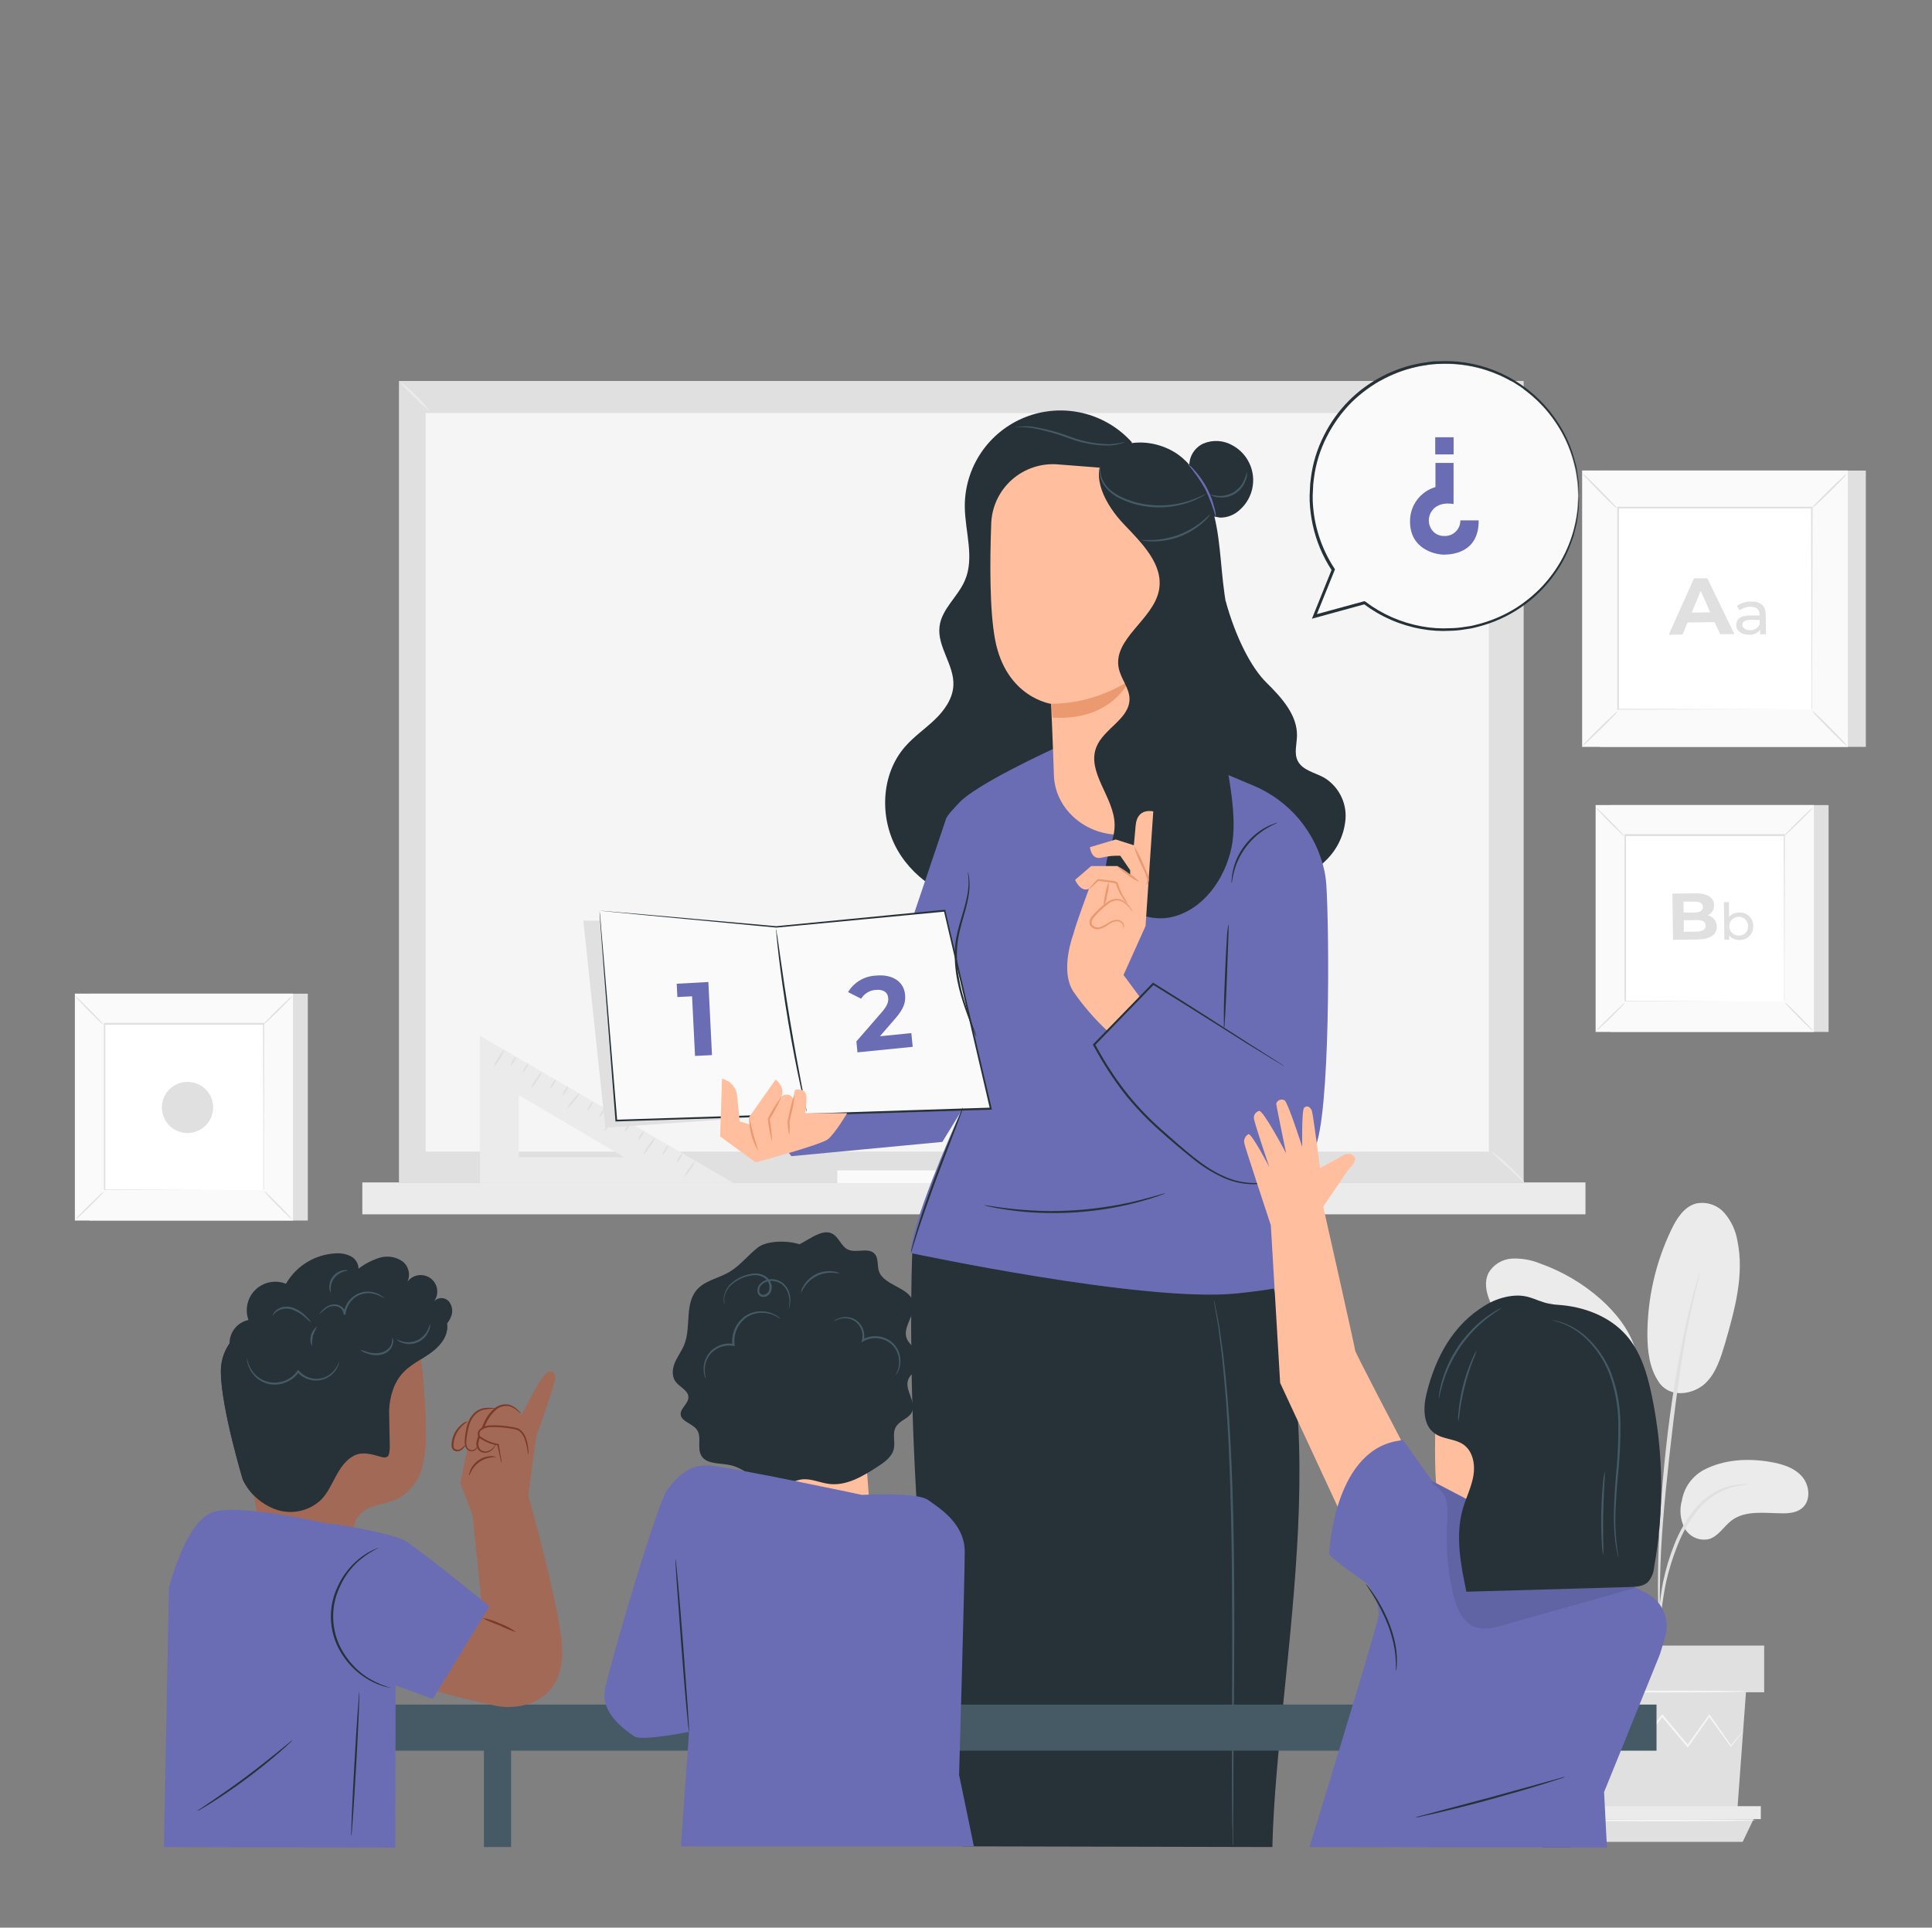 <svg width="457" height="456" viewBox="0 0 457 456" fill="none" xmlns="http://www.w3.org/2000/svg">
<rect x="0" y="0" width="457" height="456" fill="#808080" stroke="none"/>
<path d="M441.35 111.316H378.504V176.682H441.35V111.316Z" fill="#E0E0E0"/>
<path d="M437.091 111.316H374.245V176.682H437.091V111.316Z" fill="#FAFAFA"/>
<path d="M437.109 176.7H374.227V111.298H437.109V176.7ZM374.263 176.7H437.072V111.335H374.263V176.7Z" fill="#E0E0E0"/>
<path d="M428.646 120.107H382.699V167.9H428.646V120.107Z" fill="white"/>
<path d="M382.7 168.21C382.374 168.693 381.992 169.136 381.56 169.529C380.83 170.303 379.8 171.349 378.642 172.478C377.483 173.606 376.425 174.625 375.641 175.344C375.242 175.765 374.795 176.137 374.31 176.454C374.632 175.973 375.012 175.533 375.44 175.144C376.17 174.37 377.21 173.324 378.368 172.177C379.526 171.031 380.593 170.03 381.378 169.311C381.772 168.892 382.216 168.522 382.7 168.21Z" fill="#E0E0E0"/>
<path d="M428.646 168.1C429.125 168.43 429.565 168.812 429.96 169.238C430.735 169.966 431.784 170.994 432.924 172.15C434.064 173.306 435.076 174.361 435.797 175.144C436.221 175.537 436.592 175.984 436.9 176.472C436.425 176.156 435.984 175.79 435.587 175.38C434.812 174.643 433.763 173.615 432.623 172.459C431.483 171.304 430.461 170.239 429.741 169.456C429.319 169.053 428.952 168.597 428.646 168.1V168.1Z" fill="#E0E0E0"/>
<path d="M428.519 120.234C428.848 119.767 429.231 119.34 429.659 118.96C430.397 118.187 431.428 117.14 432.577 116.003C433.726 114.865 434.802 113.855 435.587 113.136C435.982 112.719 436.426 112.349 436.909 112.035C436.586 112.513 436.209 112.952 435.787 113.346C435.049 114.119 434.018 115.166 432.86 116.303C431.701 117.441 430.634 118.46 429.85 119.179C429.447 119.579 429 119.933 428.519 120.234V120.234Z" fill="#E0E0E0"/>
<path d="M382.572 120.344C382.086 120.024 381.642 119.645 381.25 119.215C380.475 118.487 379.426 117.459 378.295 116.303C377.164 115.148 376.134 114.092 375.422 113.309C375.003 112.909 374.63 112.463 374.31 111.981C374.792 112.302 375.233 112.681 375.623 113.109C376.398 113.837 377.447 114.875 378.587 116.03C379.727 117.186 380.748 118.251 381.469 119.024C381.885 119.421 382.255 119.864 382.572 120.344Z" fill="#E0E0E0"/>
<path d="M428.518 167.891C428.509 167.816 428.509 167.739 428.518 167.664C428.518 167.5 428.518 167.281 428.518 166.99C428.518 166.399 428.518 165.534 428.518 164.415C428.518 162.149 428.518 158.855 428.473 154.678C428.473 146.306 428.473 134.376 428.382 120.098L428.564 120.271H382.745L382.946 120.071C382.946 137.606 382.946 154.014 382.946 167.855L382.773 167.682L415.942 167.773H425.263H427.734H425.299L416.024 167.818L382.736 167.9H382.554V167.727C382.554 153.886 382.554 137.479 382.554 119.943V119.87H382.763H428.582H428.756V120.052C428.756 134.376 428.692 146.333 428.664 154.732C428.664 158.9 428.664 162.176 428.664 164.433C428.664 165.534 428.664 166.39 428.664 166.981C428.664 167.254 428.664 167.472 428.664 167.627C428.625 167.72 428.576 167.808 428.518 167.891Z" fill="#E0E0E0"/>
<path d="M405.572 147.17L399.188 147.252L398.003 150.11L394.729 150.155L400.711 136.805H403.867L410.251 149.991L406.895 150.037L405.572 147.17ZM404.533 144.85L402.298 139.799L400.173 144.914L404.533 144.85Z" fill="#E0E0E0"/>
<path d="M417.665 145.35L417.729 150.028H416.343V148.999C416.033 149.393 415.63 149.704 415.17 149.904C414.71 150.104 414.207 150.187 413.707 150.146C411.883 150.146 410.716 149.236 410.698 147.907C410.679 146.579 411.509 145.632 413.908 145.596H416.224V145.35C416.224 144.167 415.486 143.53 414.035 143.53C413.115 143.529 412.22 143.833 411.491 144.395L410.871 143.348C411.835 142.651 413 142.287 414.191 142.311C416.379 142.247 417.638 143.257 417.665 145.35ZM416.233 147.68V146.624H413.972C412.531 146.624 412.148 147.189 412.148 147.844C412.148 148.499 412.832 149.09 413.972 149.081C414.443 149.105 414.911 148.987 415.315 148.742C415.718 148.497 416.038 148.136 416.233 147.707V147.68Z" fill="#E0E0E0"/>
<path d="M432.54 190.45H380.948V244.113H432.54V190.45Z" fill="#E0E0E0"/>
<path d="M429.047 190.45H377.455V244.113H429.047V190.45Z" fill="#FAFAFA"/>
<path d="M429.066 244.131H377.438V190.441H429.066V244.131ZM377.474 244.131H429.029V190.459H377.474V244.131Z" fill="#E0E0E0"/>
<path d="M422.116 197.657H384.396V236.896H422.116V197.657Z" fill="white"/>
<path d="M384.396 237.16C384.134 237.552 383.828 237.913 383.484 238.234C382.873 238.871 382.034 239.727 381.085 240.664C380.137 241.601 379.261 242.429 378.614 243.021C378.288 243.365 377.924 243.67 377.528 243.931C377.789 243.538 378.095 243.178 378.44 242.857C379.042 242.22 379.9 241.365 380.848 240.427C381.796 239.49 382.672 238.662 383.32 238.07C383.636 237.721 383.998 237.415 384.396 237.16V237.16Z" fill="#E0E0E0"/>
<path d="M422.116 237.06C422.509 237.321 422.87 237.626 423.192 237.97C423.831 238.571 424.688 239.417 425.627 240.363C426.567 241.31 427.397 242.183 427.99 242.82C428.336 243.147 428.642 243.513 428.902 243.913C428.513 243.646 428.152 243.341 427.825 243.003C427.187 242.402 426.33 241.556 425.39 240.609C424.451 239.663 423.621 238.789 423.028 238.143C422.68 237.822 422.373 237.458 422.116 237.06V237.06Z" fill="#E0E0E0"/>
<path d="M422.007 197.766C422.269 197.372 422.575 197.009 422.919 196.684C423.53 196.056 424.369 195.191 425.317 194.263C426.266 193.335 427.141 192.498 427.789 191.906C428.111 191.558 428.475 191.253 428.874 190.996C428.614 191.388 428.307 191.749 427.962 192.07C427.36 192.698 426.512 193.562 425.555 194.5C424.597 195.437 423.731 196.265 423.083 196.856C422.766 197.206 422.404 197.512 422.007 197.766V197.766Z" fill="#E0E0E0"/>
<path d="M384.286 197.866C383.893 197.607 383.531 197.301 383.21 196.956C382.572 196.356 381.714 195.519 380.775 194.572C379.836 193.626 379.006 192.752 378.413 192.106C378.068 191.782 377.762 191.418 377.501 191.023C377.894 191.283 378.256 191.589 378.577 191.933C379.216 192.534 380.073 193.38 381.012 194.336C381.952 195.291 382.781 196.156 383.374 196.802C383.724 197.115 384.031 197.473 384.286 197.866V197.866Z" fill="#E0E0E0"/>
<path d="M422.007 236.896V236.705C422.007 236.569 422.007 236.396 422.007 236.159C422.007 235.668 422.007 234.958 422.007 234.039C422.007 232.219 422.007 229.489 422.007 226.04C422.007 219.17 421.962 209.387 421.925 197.657L422.071 197.803H384.46L384.624 197.63C384.624 212.035 384.624 225.503 384.624 236.869L384.487 236.724L411.72 236.796H419.371H421.396H419.399H411.774L384.414 236.869H384.269V236.724C384.269 225.358 384.269 211.89 384.269 197.484V197.32H384.442H422.053H422.199V197.466C422.199 209.232 422.144 219.051 422.126 225.949C422.126 229.362 422.126 232.055 422.126 233.912C422.126 234.822 422.126 235.513 422.126 235.996C422.126 236.223 422.126 236.405 422.126 236.532C422.126 236.66 422.016 236.896 422.007 236.896Z" fill="#E0E0E0"/>
<path d="M406.092 219.206C406.092 221.09 404.578 222.2 401.605 222.245L395.741 222.318L395.595 211.398L401.131 211.325C403.967 211.325 405.444 212.408 405.463 214.101C405.478 214.603 405.346 215.098 405.084 215.526C404.821 215.954 404.44 216.297 403.985 216.512C404.591 216.655 405.13 217 405.513 217.49C405.896 217.979 406.1 218.585 406.092 219.206V219.206ZM398.23 213.291V215.857H400.839C402.125 215.857 402.809 215.393 402.8 214.538C402.79 213.682 402.088 213.273 400.811 213.291H398.23ZM403.456 218.978C403.456 218.068 402.708 217.632 401.349 217.65L398.285 217.695V220.425L401.34 220.38C402.745 220.325 403.465 219.916 403.456 218.978V218.978Z" fill="#E0E0E0"/>
<path d="M414.72 219.06C414.741 219.498 414.67 219.936 414.511 220.345C414.353 220.754 414.11 221.126 413.799 221.436C413.488 221.746 413.116 221.988 412.706 222.146C412.296 222.304 411.858 222.375 411.418 222.355C410.967 222.38 410.516 222.298 410.102 222.117C409.689 221.935 409.324 221.658 409.038 221.308V222.309H407.889L407.771 213.418H408.965L409.011 216.922C409.289 216.584 409.64 216.314 410.038 216.133C410.437 215.952 410.871 215.864 411.309 215.875C411.748 215.838 412.189 215.894 412.605 216.038C413.021 216.182 413.402 216.411 413.724 216.711C414.045 217.012 414.3 217.376 414.472 217.78C414.643 218.185 414.728 218.621 414.72 219.06V219.06ZM413.507 219.06C413.5 218.62 413.362 218.191 413.111 217.829C412.86 217.467 412.507 217.187 412.096 217.024C411.686 216.862 411.236 216.825 410.805 216.917C410.373 217.009 409.978 217.227 409.671 217.543C409.363 217.859 409.156 218.259 409.076 218.692C408.995 219.125 409.046 219.572 409.22 219.977C409.394 220.382 409.685 220.726 410.055 220.966C410.425 221.206 410.858 221.332 411.3 221.326C411.598 221.337 411.895 221.285 412.172 221.174C412.449 221.064 412.7 220.896 412.908 220.682C413.116 220.469 413.277 220.214 413.38 219.935C413.483 219.655 413.526 219.358 413.507 219.06V219.06Z" fill="#E0E0E0"/>
<path d="M360.411 90.123H94.371V279.712H360.411V90.123Z" fill="#E0E0E0"/>
<path d="M352.184 97.694H100.69V272.423H352.184V97.694Z" fill="#F5F5F5"/>
<path d="M375.03 279.712H85.707V287.256H375.03V279.712Z" fill="#EBEBEB"/>
<path d="M94.462 90.295C96.979 92.525 99.378 94.845 101.667 97.339Z" fill="#EBEBEB"/>
<path d="M101.666 97.339C100.374 96.275 99.156 95.126 98.018 93.899C96.763 92.767 95.587 91.551 94.498 90.259C95.911 91.189 97.206 92.286 98.356 93.526C99.61 94.659 100.721 95.939 101.666 97.339Z" fill="#EBEBEB"/>
<path d="M352.385 98.249L360.429 90.468Z" fill="#EBEBEB"/>
<path d="M360.419 90.468C359.256 91.929 357.968 93.287 356.571 94.527C355.286 95.886 353.885 97.131 352.385 98.249C353.552 96.791 354.839 95.433 356.233 94.19C357.521 92.834 358.921 91.589 360.419 90.468V90.468Z" fill="#EBEBEB"/>
<path d="M352.832 272.386C355.568 274.852 360.976 279.666 360.411 279.666Z" fill="#EBEBEB"/>
<path d="M360.411 279.712C359.206 278.452 357.936 277.255 356.608 276.126C355.246 274.987 353.983 273.736 352.832 272.386C354.306 273.381 355.677 274.518 356.927 275.781C358.012 276.773 358.961 277.71 359.608 278.42C359.871 278.707 360.114 279.011 360.338 279.33C360.4 279.423 360.449 279.524 360.484 279.63C360.511 279.73 360.392 279.739 360.411 279.712Z" fill="#EBEBEB"/>
<path d="M225.653 276.864H198.074V279.857H225.653V276.864Z" fill="#FAFAFA"/>
<path d="M113.514 245.023V279.83H173.478L113.514 245.023ZM122.716 259.037L147.641 273.761H122.716V259.037Z" fill="#EBEBEB"/>
<path d="M119.269 248.362C119.066 249.141 118.709 249.871 118.22 250.51C117.857 251.227 117.362 251.869 116.761 252.403C116.967 251.624 117.327 250.894 117.819 250.255C118.512 249.145 119.159 248.29 119.269 248.362Z" fill="#E0E0E0"/>
<path d="M128.169 253.468C127.965 254.229 127.608 254.941 127.121 255.56C126.437 256.643 125.789 257.462 125.68 257.38C125.884 256.624 126.238 255.916 126.719 255.297C127.413 254.223 128.06 253.395 128.169 253.468Z" fill="#E0E0E0"/>
<path d="M137.062 258.573C136.781 259.305 136.356 259.973 135.812 260.538C135.01 261.548 134.28 262.294 134.18 262.213C134.464 261.48 134.892 260.812 135.438 260.247C136.232 259.246 136.961 258.491 137.062 258.573Z" fill="#E0E0E0"/>
<path d="M145.798 263.878C145.907 263.96 145.342 264.843 144.548 265.853C143.755 266.863 143.016 267.6 142.916 267.518C143.204 266.788 143.632 266.12 144.175 265.552C144.968 264.56 145.698 263.805 145.798 263.878Z" fill="#E0E0E0"/>
<path d="M154.937 269.11C154.691 269.877 154.298 270.588 153.779 271.203C153.04 272.295 152.347 273.114 152.237 273.023C152.482 272.258 152.872 271.548 153.386 270.93C154.134 269.847 154.827 269.028 154.937 269.11Z" fill="#E0E0E0"/>
<path d="M164.421 274.57C164.219 275.299 163.869 275.977 163.39 276.563C162.716 277.592 162.077 278.383 161.968 278.301C162.166 277.572 162.518 276.893 162.998 276.308C163.673 275.298 164.312 274.57 164.421 274.57Z" fill="#E0E0E0"/>
<path d="M122.05 250C122.159 250.073 121.968 250.574 121.621 251.129C121.274 251.684 120.91 252.084 120.791 252.039C120.673 251.993 120.873 251.466 121.22 250.91C121.566 250.355 121.931 249.9 122.05 250Z" fill="#E0E0E0"/>
<path d="M124.959 251.593C125.077 251.666 124.886 252.175 124.539 252.73C124.193 253.285 123.819 253.64 123.709 253.64C123.6 253.64 123.792 253.067 124.138 252.512C124.485 251.957 124.849 251.529 124.959 251.593Z" fill="#E0E0E0"/>
<path d="M131.434 255.397C131.544 255.469 131.352 255.979 131.006 256.534C130.659 257.089 130.294 257.444 130.185 257.444C130.076 257.444 130.258 256.871 130.605 256.316C130.951 255.761 131.334 255.333 131.434 255.397Z" fill="#E0E0E0"/>
<path d="M134.362 257.026C134.48 257.089 134.289 257.599 133.942 258.154C133.596 258.709 133.231 259.064 133.112 259.064C132.994 259.064 133.194 258.491 133.541 257.936C133.888 257.381 134.252 256.953 134.362 257.026Z" fill="#E0E0E0"/>
<path d="M140.227 260.647C140.336 260.72 140.154 261.221 139.807 261.776C139.461 262.331 139.087 262.731 138.977 262.686C138.868 262.64 139.059 262.113 139.397 261.557C139.734 261.002 140.117 260.584 140.227 260.647Z" fill="#E0E0E0"/>
<path d="M143.008 262.276C143.117 262.34 142.935 262.85 142.588 263.405C142.242 263.96 141.868 264.315 141.758 264.315C141.649 264.315 141.84 263.732 142.187 263.177C142.534 262.622 142.898 262.203 143.008 262.276Z" fill="#E0E0E0"/>
<path d="M149.017 265.734C149.127 265.798 148.935 266.308 148.589 266.863C148.242 267.418 147.877 267.773 147.759 267.773C147.64 267.773 147.841 267.19 148.187 266.635C148.534 266.08 148.899 265.662 149.017 265.734Z" fill="#E0E0E0"/>
<path d="M152.237 267.627C152.347 267.7 152.164 268.2 151.818 268.755C151.471 269.311 151.097 269.711 150.988 269.665C150.878 269.62 151.07 269.092 151.407 268.537C151.745 267.982 152.128 267.554 152.237 267.627Z" fill="#E0E0E0"/>
<path d="M158.037 271.012C158.146 271.085 157.955 271.595 157.617 272.15C157.28 272.705 156.897 273.06 156.788 273.06C156.678 273.06 156.86 272.487 157.207 271.931C157.554 271.376 157.928 270.93 158.037 271.012Z" fill="#E0E0E0"/>
<path d="M161.385 272.932C161.494 272.996 161.312 273.506 160.965 274.061C160.619 274.616 160.245 274.971 160.135 274.971C160.026 274.971 160.217 274.388 160.555 273.833C160.892 273.278 161.275 272.86 161.385 272.932Z" fill="#E0E0E0"/>
<path d="M403.138 347.662C407.825 345.25 413.352 344.932 418.55 345.796C421.35 346.26 424.269 347.088 426.175 349.19C428.081 351.293 428.436 354.978 426.248 356.78C424.953 357.854 423.138 358.017 421.451 357.99C417.374 357.945 412.85 357.226 409.595 359.674C407.771 361.075 406.494 363.396 404.278 364.078C403.166 364.336 402.001 364.226 400.958 363.765C399.914 363.304 399.05 362.516 398.495 361.521C397.44 359.479 397.208 357.112 397.848 354.905C398.112 353.373 398.726 351.922 399.644 350.666C400.561 349.41 401.757 348.381 403.138 347.662V347.662Z" fill="#EBEBEB"/>
<path d="M392.385 326.968C395.258 331.054 400.831 329.698 403.411 327.205C405.992 324.711 407.059 321.099 408.09 317.65C410.361 309.769 412.65 301.506 410.963 293.48C410.553 291.049 409.484 288.777 407.871 286.91C407.052 285.99 406.005 285.301 404.835 284.913C403.665 284.525 402.412 284.451 401.204 284.699C398.395 285.436 396.644 288.184 395.386 290.796C391.669 298.513 389.718 306.958 389.677 315.52C389.677 319.506 390.133 323.71 392.413 326.968" fill="#EBEBEB"/>
<path d="M384.514 332.81C387.624 329.17 388.217 323.71 386.831 319.16C385.445 314.61 382.271 310.615 378.705 307.403C374.459 303.634 369.519 300.725 364.159 298.84C362.084 298.005 359.854 297.627 357.62 297.73C356.506 297.796 355.426 298.133 354.473 298.71C353.519 299.287 352.721 300.088 352.148 301.042C350.615 303.963 352.084 307.494 353.671 310.379C356.469 315.46 359.665 320.314 363.228 324.893C366.092 328.579 369.366 332.173 373.735 333.875C378.103 335.577 382.636 335.349 384.943 332.328" fill="#EBEBEB"/>
<path d="M392.193 388.621C392.341 388.025 392.427 387.415 392.449 386.801C392.585 385.454 392.749 383.752 392.95 381.732C393.203 379.236 393.584 376.755 394.09 374.297C394.764 371.304 395.679 368.371 396.826 365.525C397.939 362.682 399.45 360.01 401.313 357.59C402.834 355.618 404.775 354.008 406.995 352.876C408.498 352.129 410.112 351.628 411.774 351.393C412.39 351.364 413.001 351.273 413.598 351.12C412.973 351.055 412.344 351.055 411.719 351.12C409.993 351.253 408.304 351.69 406.73 352.412C404.395 353.517 402.346 355.142 400.739 357.162C398.796 359.618 397.229 362.347 396.087 365.261C394.932 368.153 394.031 371.14 393.397 374.188C392.916 376.675 392.584 379.188 392.403 381.714C392.248 383.861 392.184 385.609 392.157 386.81C392.105 387.413 392.117 388.02 392.193 388.621V388.621Z" fill="#E0E0E0"/>
<path d="M392.54 384.726C392.593 384.441 392.611 384.151 392.594 383.861C392.594 383.215 392.594 382.396 392.594 381.395C392.594 379.257 392.594 376.163 392.704 372.341C392.895 364.697 393.552 356.47 394.829 344.877C396.033 333.957 397.656 321.272 399.389 313.027C399.753 311.143 400.127 309.46 400.474 307.977C400.821 306.493 401.085 305.247 401.386 304.182L401.97 301.789C402.052 301.513 402.101 301.229 402.116 300.942C401.983 301.199 401.882 301.471 401.815 301.752C401.632 302.371 401.395 303.154 401.103 304.109C400.811 305.065 400.456 306.402 400.082 307.876C399.708 309.351 399.288 311.034 398.887 312.909C396.762 322.669 395.16 332.535 394.09 342.466C392.813 354.086 392.266 364.67 392.193 372.332C392.147 376.163 392.193 379.266 392.321 381.432C392.385 382.433 392.439 383.252 392.476 383.898C392.473 384.175 392.495 384.452 392.54 384.726V384.726Z" fill="#E0E0E0"/>
<path d="M392.595 364.315C392.664 363.458 392.664 362.596 392.595 361.739C392.451 359.404 392.186 357.077 391.801 354.769C391.238 351.352 390.48 347.971 389.531 344.64C388.424 340.527 387 336.505 385.272 332.61C382.319 325.431 378.082 318.848 372.768 313.182C371.841 312.214 370.858 311.302 369.822 310.452C369.375 310.069 368.974 309.696 368.564 309.396L367.424 308.604C366.74 308.085 366.014 307.622 365.253 307.221C365.135 307.385 368.336 309.269 372.376 313.591C377.512 319.309 381.636 325.857 384.569 332.956C386.262 336.826 387.691 340.806 388.847 344.868C389.823 348.18 390.633 351.539 391.272 354.933C391.801 357.826 392.112 360.201 392.294 361.839C392.331 362.671 392.432 363.498 392.595 364.315V364.315Z" fill="#E0E0E0"/>
<path d="M372.822 400.314L374.874 428.333H410.944L412.996 400.314H372.822Z" fill="#E0E0E0"/>
<path d="M417.301 389.276H369.339V400.323H417.301V389.276Z" fill="#E0E0E0"/>
<path d="M369.339 427.268V430.326H371.592H416.508V427.268H369.339Z" fill="#EBEBEB"/>
<path d="M373.799 435.713L371.592 430.326H414.793L412.212 435.713H373.799Z" fill="#E0E0E0"/>
<path d="M412.331 409.478C412.281 409.568 412.223 409.653 412.157 409.733C412.021 409.924 411.838 410.16 411.619 410.443L409.522 413.127L409.431 413.245L409.339 413.127L404.168 406.002H404.469L399.389 413.182L399.225 413.409L399.052 413.191L393.024 406.038H393.37L393.033 406.457L387.643 413.2L387.47 413.427L387.296 413.191L382.235 406.002H382.527C380.019 408.85 377.894 411.262 376.27 413.118L376.152 413.245L376.07 413.1L374.109 409.815L373.607 408.905C373.546 408.807 373.494 408.703 373.452 408.595C373.452 408.595 373.534 408.677 373.662 408.868L374.218 409.715L376.279 412.936H376.079L382.244 405.729L382.399 405.547L382.545 405.738L387.67 412.89H387.324L392.704 406.138L393.033 405.729L393.206 405.51L393.379 405.72L399.399 412.89H399.061L404.187 405.738L404.342 405.529L404.488 405.738L409.54 412.945H409.358L411.546 410.333L412.13 409.66C412.264 409.533 412.331 409.472 412.331 409.478Z" fill="#F5F5F5"/>
<path d="M413.498 400.15C413.498 400.278 404.46 400.378 393.315 400.378C382.17 400.378 373.114 400.26 373.114 400.15C373.114 400.041 382.152 399.923 393.306 399.923C404.46 399.923 413.498 400.005 413.498 400.15Z" fill="#F5F5F5"/>
<path d="M415.322 430.626C415.322 430.754 405.499 430.854 393.379 430.854C381.258 430.854 371.445 430.754 371.445 430.626C371.445 430.499 381.268 430.408 393.379 430.408C405.49 430.408 415.322 430.508 415.322 430.626Z" fill="#F5F5F5"/>
<path d="M72.811 235.067H21.219V288.73H72.811V235.067Z" fill="#E0E0E0"/>
<path d="M69.318 235.067H17.727V288.73H69.318V235.067Z" fill="#FAFAFA"/>
<path d="M69.336 288.748H17.708V235.058H69.336V288.748ZM17.744 288.748H69.3V235.085H17.744V288.748Z" fill="#E0E0E0"/>
<path d="M62.378 242.284H24.657V281.523H62.378V242.284Z" fill="white"/>
<path d="M24.657 281.778C24.398 282.174 24.092 282.538 23.745 282.86C23.143 283.497 22.295 284.353 21.346 285.29C20.398 286.228 19.523 287.046 18.884 287.638C18.557 287.98 18.193 288.285 17.799 288.548C18.054 288.151 18.36 287.79 18.711 287.474C19.313 286.837 20.161 285.973 21.119 285.045C22.076 284.116 22.942 283.27 23.581 282.678C23.906 282.34 24.267 282.038 24.657 281.778V281.778Z" fill="#E0E0E0"/>
<path d="M62.378 281.687C62.776 281.945 63.14 282.25 63.463 282.597C64.102 283.197 64.959 284.044 65.898 284.99C66.838 285.936 67.658 286.81 68.251 287.447C68.594 287.774 68.9 288.137 69.163 288.53C68.766 288.275 68.404 287.969 68.087 287.62C67.449 287.019 66.582 286.173 65.652 285.217C64.722 284.262 63.828 283.397 63.281 282.76C62.945 282.433 62.643 282.073 62.378 281.687V281.687Z" fill="#E0E0E0"/>
<path d="M62.277 242.393C62.54 241.999 62.846 241.636 63.189 241.31C63.791 240.673 64.639 239.818 65.588 238.88C66.536 237.943 67.412 237.124 68.05 236.532C68.379 236.189 68.747 235.884 69.145 235.622C68.883 236.014 68.577 236.375 68.233 236.696C67.631 237.333 66.783 238.198 65.834 239.126C64.886 240.054 64.01 240.9 63.363 241.492C63.034 241.83 62.67 242.132 62.277 242.393Z" fill="#E0E0E0"/>
<path d="M24.557 242.484C24.162 242.222 23.798 241.917 23.471 241.574C22.842 240.973 21.976 240.127 21.046 239.18C20.115 238.234 19.276 237.36 18.683 236.723C18.333 236.401 18.026 236.034 17.771 235.631C18.16 235.898 18.521 236.203 18.848 236.541C19.477 237.142 20.343 237.988 21.283 238.935C22.222 239.881 23.052 240.755 23.645 241.401C23.991 241.724 24.297 242.088 24.557 242.484V242.484Z" fill="#E0E0E0"/>
<path d="M62.277 281.523C62.277 281.523 62.277 281.45 62.277 281.332C62.277 281.213 62.277 281.013 62.277 280.786C62.277 280.285 62.277 279.584 62.277 278.665C62.277 276.845 62.277 274.115 62.277 270.666C62.277 263.796 62.277 254.004 62.204 242.284L62.35 242.429H24.739L24.913 242.265C24.913 256.671 24.913 270.139 24.913 281.505L24.767 281.359L52.008 281.432H59.66H61.684H59.687H52.072L24.712 281.505H24.575V281.368C24.575 270.002 24.575 256.534 24.575 242.129V241.965H24.748H62.359H62.505V242.111C62.505 253.868 62.451 263.696 62.432 270.585C62.432 274.006 62.432 276.7 62.432 278.547C62.432 279.457 62.432 280.158 62.432 280.64C62.432 280.868 62.432 281.04 62.432 281.168C62.399 281.293 62.347 281.413 62.277 281.523V281.523Z" fill="#E0E0E0"/>
<path d="M50.422 261.976C50.422 263.173 50.066 264.343 49.4 265.338C48.733 266.333 47.786 267.109 46.678 267.567C45.569 268.025 44.35 268.145 43.174 267.911C41.997 267.678 40.916 267.101 40.068 266.255C39.22 265.409 38.642 264.331 38.408 263.157C38.175 261.983 38.295 260.766 38.754 259.66C39.213 258.554 39.99 257.609 40.987 256.944C41.985 256.279 43.157 255.925 44.357 255.925C45.154 255.923 45.943 256.079 46.679 256.383C47.416 256.686 48.084 257.132 48.648 257.694C49.211 258.257 49.658 258.924 49.962 259.659C50.267 260.394 50.423 261.181 50.422 261.976Z" fill="#E0E0E0"/>
<path d="M341.933 86.046C336.28 86.044 330.731 87.57 325.876 90.46C321.021 93.351 317.04 97.498 314.356 102.463C311.671 107.428 310.384 113.025 310.629 118.661C310.875 124.297 312.644 129.762 315.75 134.476L311.19 145.933L323.046 142.293C327.012 145.281 331.634 147.286 336.529 148.14C341.425 148.995 346.454 148.676 351.201 147.208C355.949 145.741 360.278 143.168 363.833 139.702C367.387 136.236 370.064 131.976 371.643 127.274C373.222 122.572 373.657 117.563 372.913 112.66C372.169 107.757 370.267 103.1 367.364 99.076C364.461 95.05 360.64 91.772 356.216 89.511C351.793 87.251 346.894 86.072 341.924 86.073L341.933 86.046Z" fill="#FAFAFA"/>
<path d="M349.768 123.101H345.436C345.443 123.595 345.35 124.086 345.162 124.543C344.973 125 344.693 125.414 344.339 125.76C343.985 126.106 343.564 126.376 343.102 126.554C342.64 126.732 342.146 126.814 341.651 126.795C340.922 126.823 340.203 126.621 339.594 126.22C338.986 125.818 338.519 125.237 338.258 124.557C338.028 123.99 337.936 123.377 337.99 122.768C338.044 122.159 338.242 121.571 338.568 121.053C339.298 119.852 340.912 118.751 343.83 119.233V109.505H339.544V115.22C337.781 115.739 336.237 116.821 335.151 118.301C334.065 119.781 333.497 121.576 333.534 123.41C333.534 129.735 339.216 131.209 341.651 131.209C343.511 131.182 349.85 130.727 349.768 123.101Z" fill="#6A6DB4"/>
<path d="M339.49 107.494H343.84V103.436H339.49V107.494Z" fill="#6A6DB4"/>
<path d="M373.516 117.313C373.532 117.129 373.532 116.943 373.516 116.758C373.516 116.367 373.516 115.848 373.47 115.157C373.47 114.802 373.47 114.401 373.416 113.964C373.361 113.528 373.288 113.054 373.215 112.545C373.142 112.035 373.06 111.48 372.978 110.889C372.896 110.297 372.677 109.697 372.522 109.069C371.717 105.886 370.392 102.858 368.6 100.105C366.006 96.022 362.508 92.587 358.375 90.063C354.242 87.539 349.585 85.993 344.761 85.545C343.317 85.422 341.867 85.395 340.419 85.463C339.681 85.463 338.933 85.463 338.194 85.6L335.951 85.936C332.877 86.498 329.903 87.507 327.123 88.93C321.085 92.003 316.199 96.932 313.187 102.99C311.561 106.157 310.509 109.586 310.077 113.118C309.94 114.022 309.864 114.934 309.849 115.848C309.781 116.757 309.763 117.668 309.795 118.578C309.876 120.414 310.108 122.24 310.488 124.038C311.311 127.93 312.858 131.634 315.048 134.958V134.631C313.525 138.398 312.038 142.102 310.588 145.714L310.323 146.37L311.007 146.178L322.863 142.921L322.572 142.866C326.566 145.876 331.215 147.902 336.142 148.781C338.436 149.205 340.772 149.352 343.101 149.218C344.22 149.191 345.335 149.084 346.439 148.899L348.062 148.645C348.591 148.544 349.111 148.39 349.631 148.262C356.933 146.405 363.339 142.023 367.707 135.895C369.335 133.632 370.642 131.154 371.592 128.534L372.194 126.877C372.33 126.331 372.458 125.804 372.586 125.303L372.951 123.856C373.033 123.401 373.087 122.946 373.151 122.537C373.252 121.699 373.397 120.962 373.434 120.316C373.47 119.67 373.434 119.142 373.489 118.687C373.543 118.232 373.489 117.95 373.489 117.695C373.499 117.584 373.499 117.471 373.489 117.359C373.46 117.466 373.444 117.576 373.443 117.686C373.443 117.941 373.397 118.269 373.361 118.678C373.324 119.088 373.297 119.67 373.251 120.298C373.206 120.926 373.042 121.672 372.923 122.5C371.877 128.513 369.107 134.095 364.947 138.569C360.787 143.043 355.416 146.217 349.485 147.707C348.974 147.826 348.463 147.98 347.934 148.08L346.338 148.317C345.256 148.497 344.161 148.595 343.064 148.608C340.781 148.734 338.49 148.584 336.243 148.162C331.422 147.283 326.876 145.285 322.973 142.329L322.836 142.229H322.681L310.825 145.46L311.235 145.933L315.713 134.849L315.777 134.676L315.677 134.521C312.536 129.757 310.751 124.231 310.515 118.533C310.483 117.644 310.501 116.753 310.57 115.866C310.578 114.983 310.652 114.101 310.789 113.227C311.214 109.774 312.245 106.423 313.835 103.327C315.346 100.332 317.312 97.588 319.662 95.191C321.968 92.944 324.585 91.038 327.433 89.531C330.156 88.121 333.072 87.118 336.087 86.555L338.276 86.21C339.006 86.109 339.735 86.118 340.456 86.064C341.879 85.998 343.304 86.019 344.724 86.128C349.47 86.553 354.057 88.049 358.139 90.504C362.22 92.959 365.688 96.307 368.281 100.296C370.077 103.002 371.423 105.98 372.267 109.114C372.44 109.76 372.604 110.37 372.75 110.934C372.896 111.498 372.941 112.063 373.023 112.572C373.106 113.082 373.188 113.546 373.251 113.974C373.315 114.401 373.315 114.802 373.343 115.157C373.388 115.83 373.434 116.358 373.461 116.758C373.464 116.944 373.482 117.13 373.516 117.313V117.313Z" fill="#263238"/>
<path d="M216.004 293.253C215.466 295.073 213.049 374.243 227.76 436.769L300.966 436.933C301.942 394.217 318.294 327.796 294.628 291.06L216.004 293.253Z" fill="#263238"/>
<path d="M289.903 142.129C292.32 150.901 295.977 157.927 299.543 161.457C303.109 164.988 306.921 169.12 306.793 174.125C306.738 176.09 306.082 178.174 306.948 179.949C308.061 182.242 311.043 182.742 313.278 183.998C314.899 184.998 316.219 186.416 317.1 188.103C317.982 189.789 318.391 191.681 318.284 193.58C318.016 197.384 316.339 200.953 313.578 203.59C310.842 206.375 306.41 208.322 302.963 206.42C300.883 205.274 299.698 203.035 298.649 200.906C293.22 189.883 288.307 178.629 283.911 167.145" fill="#263238"/>
<path d="M267.687 104.573C264.609 101.162 260.563 98.768 256.087 97.708C251.611 96.649 246.917 96.975 242.632 98.642C238.346 100.31 234.671 103.241 232.095 107.045C229.52 110.848 228.167 115.344 228.216 119.934C228.28 125.804 230.578 131.964 228.216 137.352C226.575 141.174 222.744 144.058 222.243 148.18C221.631 152.958 225.735 157.28 225.517 162.113C225.38 165.261 223.401 168.037 221.13 170.221C218.859 172.405 216.214 174.197 214.126 176.591C208.335 183.161 207.97 193.535 212.302 201.106C216.634 208.677 225.134 213.446 233.834 214.474C242.535 215.502 251.417 213.109 259.124 208.932C264.14 206.202 268.855 202.635 271.837 197.775C274.819 192.916 275.85 186.619 273.488 181.395" fill="#263238"/>
<path d="M240.071 101.033C241.372 101.009 242.673 101.07 243.966 101.215C247.062 101.779 250.099 102.626 253.04 103.745C256.027 104.867 259.197 105.426 262.388 105.392C263.353 105.346 264.309 105.181 265.233 104.901C265.577 104.808 265.907 104.673 266.218 104.501C264.961 104.822 263.675 105.017 262.379 105.083C259.233 105.027 256.121 104.433 253.177 103.327C250.213 102.197 247.138 101.386 244.002 100.906C243.04 100.818 242.073 100.818 241.111 100.906C240.76 100.899 240.41 100.942 240.071 101.033Z" fill="#455A64"/>
<path d="M313.743 209.433C313.668 208.308 313.519 207.189 313.296 206.084C312.334 201.581 310.288 197.379 307.334 193.842C304.38 190.304 300.607 187.538 296.342 185.782L274.317 176.509L249.146 177.155C249.146 177.155 230.441 185.682 226.674 190.122C226.391 190.45 223.883 192.925 223.719 193.89L204.777 250L180.563 265.061L187.203 273.506L222.899 270.13L227.221 263.113C224.859 268.401 215.438 289.849 215.438 296.419C215.438 296.419 270.532 308.186 292.466 305.984C302.115 305.01 304.404 304.109 304.404 304.109L297.965 280.03C303.3 279.666 308.754 276.39 310.943 271.84C314.746 263.951 314.427 220.025 313.743 209.433Z" fill="#6A6DB4"/>
<path d="M141.776 217.795H137.982L143.181 266.763L188.051 263.687L182.99 221.526L141.776 217.795Z" fill="#E0E0E0"/>
<path d="M141.776 215.375L145.744 265.043L234.335 262.194L223.419 215.375L183.592 219.215L141.776 215.375Z" fill="#FAFAFA"/>
<path d="M141.776 215.42L142.488 215.475L144.631 215.657L152.93 216.367L183.61 219.097L223.437 215.22H223.628V215.402C226.994 229.78 230.687 245.605 234.572 262.222L234.636 262.504H234.344L230.167 262.631L145.762 265.288H145.579V265.106C144.403 249.855 143.445 237.424 142.77 228.788C142.451 224.502 142.196 221.163 142.032 218.869C141.947 217.753 141.883 216.898 141.84 216.303C141.84 215.721 141.84 215.393 141.84 215.393C141.84 215.393 141.84 215.712 141.922 216.303C142.004 216.895 142.059 217.777 142.15 218.906C142.351 221.208 142.634 224.557 142.998 228.861C143.71 237.47 144.731 249.855 145.99 265.043L145.798 264.879L230.204 262.149L234.39 262.021L234.162 262.304C230.295 245.696 226.62 229.871 223.273 215.484L223.501 215.648L183.674 219.434L153.131 216.54L144.804 215.739L142.625 215.521L141.776 215.42Z" fill="#263238"/>
<path d="M190.814 262.995C190.747 262.86 190.698 262.716 190.668 262.567C190.586 262.231 190.477 261.821 190.358 261.33C190.094 260.247 189.738 258.682 189.319 256.78C188.47 252.894 187.413 247.516 186.409 241.537C185.406 235.559 184.667 230.126 184.202 226.186C183.974 224.211 183.801 222.618 183.701 221.508C183.655 220.999 183.619 220.598 183.591 220.234C183.567 220.087 183.567 219.936 183.591 219.788C183.638 219.931 183.672 220.077 183.692 220.225C183.692 220.571 183.801 220.98 183.883 221.49C184.047 222.655 184.266 224.22 184.54 226.14C185.087 230.071 185.889 235.495 186.884 241.465C187.878 247.434 188.89 252.821 189.62 256.716C189.984 258.609 190.285 260.165 190.532 261.321C190.623 261.83 190.705 262.231 190.76 262.586C190.794 262.72 190.812 262.857 190.814 262.995V262.995Z" fill="#263238"/>
<path d="M167.559 232.301L168.416 249.591L164.403 249.791L163.701 235.686L160.226 235.859L160.071 232.71L167.559 232.301Z" fill="#6A6DB4"/>
<path d="M215.567 244.386L215.895 247.634L202.826 248.945L202.571 246.36L208.608 239.408C209.994 237.797 210.177 236.887 210.095 236.041C209.958 234.694 208.936 233.994 207.112 234.176C206.417 234.221 205.743 234.434 205.149 234.797C204.555 235.16 204.058 235.662 203.701 236.259L200.601 234.685C201.285 233.547 202.242 232.596 203.384 231.917C204.527 231.237 205.82 230.85 207.149 230.79C210.997 230.399 213.77 232.119 214.08 235.249C214.253 236.924 213.934 238.498 211.736 240.982L208.143 245.132L215.567 244.386Z" fill="#6A6DB4"/>
<path d="M178.548 274.843L170.34 268.837L170.787 255.187C171.706 255.386 172.541 255.863 173.178 256.554C173.815 257.245 174.222 258.115 174.344 259.046C174.681 262.249 174.964 265.288 174.964 265.288L177.545 266.062L177.189 264.287L183.464 255.369C183.464 255.369 185.844 257.126 184.85 259.437C185.99 258.327 187.796 259.246 187.586 260.274L188.024 257.845C188.024 257.845 190.878 256.998 190.76 259.883C190.755 261.038 190.642 262.189 190.422 263.323H200.39C200.39 263.323 197.508 268.182 195.83 269.502C194.152 270.821 179.022 274.916 179.022 274.916" fill="#FFBE9D"/>
<path d="M179.305 272.223C177.915 269.842 177.188 267.134 177.198 264.378C177.344 264.378 177.609 266.198 178.192 268.319C178.776 270.439 179.433 272.159 179.305 272.223Z" fill="#EB996E"/>
<path d="M182.625 270.111C182.142 268.347 181.81 266.545 181.631 264.724V264.642V264.57L181.786 264.306C182.672 262.59 183.697 260.95 184.85 259.401C184.104 261.182 183.216 262.901 182.196 264.542L182.041 264.806V264.66C182.387 266.458 182.582 268.281 182.625 270.111Z" fill="#EB996E"/>
<path d="M186.692 268.537C186.434 267.476 186.302 266.389 186.3 265.298V265.243C186.418 264.724 186.528 264.187 186.655 263.632C186.937 262.02 187.374 260.438 187.96 258.909C187.831 260.543 187.547 262.161 187.111 263.741L186.738 265.334V265.279C186.843 266.364 186.827 267.456 186.692 268.537Z" fill="#EB996E"/>
<path d="M278.85 112.081V116.549L279.762 183.379C279.871 191.132 273.277 197.411 264.951 197.466C256.542 197.521 249.529 191.214 249.292 183.379C249.036 175.189 248.626 166.499 248.626 166.499C248.626 166.499 237.956 165.034 235.375 151.274C234.089 144.431 234.125 133.147 234.463 123.92C234.524 121.942 234.988 119.998 235.827 118.206C236.666 116.413 237.863 114.81 239.344 113.494C240.824 112.179 242.558 111.178 244.44 110.553C246.321 109.928 248.31 109.693 250.286 109.86L278.85 112.081Z" fill="#FFBE9D"/>
<path d="M248.699 166.499C255.225 166.414 261.6 164.524 267.113 161.039C267.113 161.039 262.872 170.658 248.973 169.748L248.699 166.499Z" fill="#EB996E"/>
<path d="M261.431 107.704C257.728 112.618 261.577 119.534 265.845 124.011C270.113 128.488 275.311 133.593 274.144 139.626C272.794 146.624 263.2 151.102 264.632 158.081C265.152 160.629 267.167 162.804 267.176 165.361C267.176 170.057 261.103 172.332 259.351 176.691C256.953 182.66 263.556 188.612 263.656 195.045C263.711 198.685 261.631 202.107 261.522 205.756C261.294 213.236 270.168 218.715 277.436 216.876C284.705 215.038 289.685 207.958 291.271 200.642C292.858 193.326 290.451 183.043 289.274 175.653L301.869 178.565C304.222 176.336 301.012 173.961 300.483 170.767C299.16 162.768 293.889 155.997 291.363 148.281C289.165 141.537 289.156 134.321 288.198 127.296C287.24 120.271 285.052 112.954 279.68 108.322C274.308 103.691 265.006 103.117 260.656 108.723" fill="#263238"/>
<path d="M269.593 235.832L265.763 230.636L270.97 219.06L272.794 191.951C272.794 191.951 269.019 190.96 268.636 195.218C268.408 197.721 268.207 199.959 268.207 199.959L263.921 198.585L257.819 200.405C257.819 200.405 258.093 203.499 260.555 202.89C262.006 202.524 263.502 202.37 264.997 202.435L267.332 205.856V207.085L264.231 204.873H258.102L254.308 208.14C254.308 208.14 255.594 211.171 257.582 210.252C257.582 210.252 254.272 219.188 253.934 220.871C253.934 220.871 250.56 229.58 253.934 234.621C256.241 237.946 258.895 241.018 261.85 243.785L269.593 235.832Z" fill="#FFBE9D"/>
<path d="M271.126 209.351C271.34 208.933 271.429 208.462 271.381 207.995C271.048 206.885 270.602 205.811 270.05 204.792C269.299 203.295 268.688 201.732 268.226 200.123C269.125 201.539 269.891 203.035 270.515 204.591C270.788 205.21 271.053 205.802 271.299 206.411C271.55 206.908 271.702 207.449 271.746 208.004C271.77 208.389 271.671 208.771 271.463 209.096C271.281 209.296 271.144 209.369 271.126 209.351Z" fill="#EB996E"/>
<path d="M269.53 208.65C268.517 208.223 267.571 207.653 266.721 206.957C265.243 205.911 264.122 204.937 264.231 204.81C265.197 205.31 266.113 205.901 266.967 206.575C267.916 207.142 268.779 207.841 269.53 208.65V208.65Z" fill="#EB996E"/>
<path d="M266.784 213.764C266.26 213.376 265.822 212.884 265.499 212.317C265.103 211.746 264.767 211.136 264.495 210.497C264.332 210.117 264.189 209.728 264.067 209.333C264.052 209.255 264.021 209.181 263.975 209.117C263.93 209.053 263.871 208.999 263.802 208.959C263.616 208.896 263.423 208.856 263.228 208.841C261.978 208.677 260.793 208.468 259.844 208.377H259.908C259.566 208.572 259.258 208.821 258.996 209.114C258.731 209.387 258.503 209.624 258.303 209.806C257.902 210.188 257.591 210.334 257.573 210.288C257.555 210.243 257.792 210.07 258.13 209.651L258.759 208.896C259.032 208.524 259.38 208.214 259.78 207.986H259.844C260.875 208.04 262.024 208.222 263.282 208.386C263.53 208.403 263.773 208.458 264.003 208.55C264.125 208.617 264.232 208.709 264.318 208.818C264.404 208.927 264.467 209.053 264.504 209.187C264.632 209.615 264.742 209.979 264.887 210.343C265.141 210.973 265.446 211.582 265.799 212.163C266.41 213.145 266.839 213.71 266.784 213.764Z" fill="#EB996E"/>
<path d="M261.084 214.51C261.051 213.5 261.174 212.49 261.449 211.516C261.568 210.51 261.852 209.529 262.288 208.614C262.321 209.625 262.195 210.635 261.914 211.607C261.794 212.613 261.514 213.593 261.084 214.51V214.51Z" fill="#EB996E"/>
<path d="M265.699 219.625C265.756 219.316 265.715 218.998 265.58 218.715C265.409 218.416 265.147 218.18 264.832 218.041C264.408 217.89 263.944 217.89 263.519 218.041C262.981 218.234 262.475 218.504 262.014 218.842C261.461 219.244 260.844 219.551 260.19 219.752C259.786 219.868 259.356 219.862 258.954 219.734C258.553 219.606 258.199 219.362 257.938 219.033C257.813 218.838 257.733 218.617 257.705 218.387C257.677 218.157 257.7 217.924 257.773 217.704C257.921 217.292 258.147 216.912 258.439 216.585C259.46 215.402 260.614 214.339 261.878 213.418C262.449 212.992 263.121 212.719 263.829 212.627C264.466 212.573 265.104 212.719 265.653 213.045C266.395 213.502 267.019 214.125 267.477 214.865C267.676 215.111 267.833 215.388 267.942 215.684C267.714 215.47 267.509 215.232 267.331 214.974C266.84 214.312 266.219 213.755 265.507 213.337C265.018 213.076 264.463 212.965 263.911 213.018C263.277 213.121 262.678 213.38 262.169 213.773C260.957 214.696 259.845 215.742 258.85 216.895C258.33 217.477 257.992 218.232 258.366 218.778C258.577 219.029 258.856 219.215 259.17 219.314C259.483 219.412 259.818 219.419 260.136 219.333C261.422 218.988 262.37 217.941 263.501 217.686C264.003 217.53 264.544 217.562 265.024 217.777C265.377 217.958 265.657 218.253 265.817 218.614C265.991 219.306 265.699 219.652 265.699 219.625Z" fill="#EB996E"/>
<path d="M305.626 276.263C305.379 276.592 305.101 276.897 304.796 277.173C303.94 277.956 302.956 278.587 301.887 279.039C300.189 279.764 298.362 280.138 296.515 280.14C294.072 280.137 291.657 279.619 289.429 278.62C286.747 277.402 284.239 275.835 281.969 273.961C279.497 271.977 276.926 269.802 274.281 267.436C271.495 264.968 268.909 262.284 266.547 259.41C264.063 256.284 261.825 252.971 259.853 249.5C259.424 248.745 259.005 247.989 258.576 247.252L258.494 247.098L258.622 246.97L272.612 232.574L272.73 232.447L272.886 232.538C282.006 238.18 289.703 243.212 295.157 246.679L301.541 250.738L303.228 251.82L303.666 252.103L303.802 252.212C303.802 252.212 303.748 252.212 303.638 252.139L303.191 251.884L301.468 250.856C299.963 249.946 297.82 248.617 295.029 246.906C289.557 243.494 281.841 238.525 272.667 232.911H272.94L258.996 247.27V246.988C259.415 247.735 259.844 248.481 260.263 249.236C262.234 252.691 264.469 255.989 266.948 259.1C269.289 261.962 271.854 264.634 274.618 267.09C279.917 271.749 284.65 276.19 289.602 278.292C291.783 279.295 294.151 279.828 296.552 279.858C298.367 279.874 300.167 279.534 301.851 278.857C302.913 278.427 303.899 277.827 304.769 277.082C305.362 276.563 305.626 276.245 305.626 276.263Z" fill="#263238"/>
<path d="M290.615 218.569C290.644 218.893 290.644 219.219 290.615 219.543C290.615 220.271 290.57 221.153 290.542 222.182C290.46 224.539 290.351 227.56 290.232 230.909C290.114 234.257 289.968 237.397 289.84 239.626L289.676 242.265C289.674 242.591 289.631 242.915 289.548 243.23C289.483 242.91 289.465 242.582 289.493 242.256C289.493 241.628 289.493 240.727 289.493 239.608C289.493 237.379 289.621 234.294 289.749 230.89C289.876 227.487 290.041 224.402 290.196 222.173C290.208 220.96 290.349 219.752 290.615 218.569V218.569Z" fill="#263238"/>
<path d="M302.161 194.618C302.161 194.7 301.176 195.036 299.707 195.901C298.849 196.404 298.037 196.983 297.282 197.63C295.434 199.22 293.945 201.183 292.913 203.39C292.491 204.289 292.152 205.224 291.901 206.184C291.463 207.831 291.417 208.914 291.326 208.914C291.279 208.667 291.279 208.414 291.326 208.168C291.355 207.484 291.447 206.805 291.6 206.138C291.804 205.142 292.11 204.17 292.512 203.235C293.527 200.945 295.063 198.923 296.999 197.33C297.786 196.679 298.639 196.112 299.543 195.637C300.146 195.31 300.778 195.038 301.431 194.827C301.662 194.72 301.908 194.65 302.161 194.618V194.618Z" fill="#263238"/>
<path d="M230.979 245.323C230.721 244.862 230.502 244.381 230.322 243.885C229.93 242.975 229.364 241.583 228.744 239.872C227.522 236.469 225.853 231.6 225.835 225.976C225.834 224.614 225.947 223.253 226.172 221.909C226.412 220.662 226.717 219.429 227.084 218.214C227.759 215.903 228.398 213.846 228.744 212.072C229.043 210.676 229.156 209.247 229.082 207.822C229.027 206.821 228.89 206.266 228.945 206.257C228.998 206.383 229.037 206.514 229.063 206.648C229.16 207.031 229.227 207.42 229.264 207.813C229.409 209.252 229.348 210.704 229.082 212.126C228.772 213.946 228.17 216.021 227.504 218.332C227.194 219.488 226.875 220.708 226.656 221.972C226.442 223.293 226.335 224.629 226.337 225.967C226.337 231.491 227.951 236.332 229.073 239.754C229.647 241.474 230.167 242.857 230.504 243.812C230.704 244.302 230.862 244.807 230.979 245.323V245.323Z" fill="#263238"/>
<path d="M275.631 282.296C275.504 282.378 275.366 282.439 275.22 282.478L274.035 282.915C273.004 283.288 271.481 283.761 269.584 284.28C267.687 284.799 265.398 285.318 262.835 285.782C260.273 286.246 257.436 286.582 254.436 286.792C251.435 287.001 248.572 286.992 245.973 286.901C243.373 286.81 241.039 286.573 239.087 286.3C237.135 286.027 235.567 285.772 234.527 285.536L233.296 285.263C233.148 285.238 233.004 285.195 232.867 285.135C233.015 285.112 233.166 285.112 233.314 285.135L234.563 285.327C235.649 285.509 237.217 285.727 239.123 285.936C241.03 286.146 243.401 286.337 245.991 286.437C248.581 286.537 251.463 286.482 254.409 286.291C257.354 286.1 260.209 285.727 262.763 285.317C265.316 284.908 267.605 284.407 269.502 283.925C271.399 283.443 272.931 283.015 273.98 282.706L275.193 282.36C275.335 282.318 275.483 282.296 275.631 282.296V282.296Z" fill="#263238"/>
<path d="M227.76 261.903C227.691 262.382 227.563 262.849 227.377 263.296C227.076 264.206 226.601 265.434 226.018 266.981C224.832 270.084 223.163 274.343 221.403 279.084C219.643 283.825 218.129 288.184 217.107 291.296L215.913 295.036C215.794 295.504 215.635 295.961 215.438 296.401C215.498 295.923 215.599 295.452 215.739 294.991C215.949 294.081 216.314 292.798 216.779 291.196C217.691 288.02 219.187 283.67 220.956 278.92C222.725 274.17 224.44 269.929 225.698 266.854L227.203 263.214C227.559 262.376 227.732 261.894 227.76 261.903Z" fill="#263238"/>
<path d="M291.572 436.596C291.561 436.484 291.561 436.371 291.572 436.259C291.572 436.013 291.572 435.695 291.572 435.276C291.572 434.366 291.517 433.129 291.481 431.509C291.426 428.233 291.39 423.501 291.399 417.641C291.399 405.929 291.563 389.758 291.399 371.895C291.235 354.032 290.669 337.861 289.575 326.204C289.283 323.292 289.082 320.653 288.745 318.36C288.599 317.207 288.462 316.133 288.335 315.138C288.271 314.647 288.216 314.174 288.161 313.728C288.107 313.282 288.006 312.818 287.933 312.454C287.669 310.861 287.459 309.615 287.304 308.732C287.24 308.331 287.195 308.004 287.158 307.767C287.144 307.655 287.144 307.542 287.158 307.43C287.197 307.537 287.224 307.646 287.24 307.758L287.441 308.668C287.605 309.578 287.851 310.788 288.152 312.372C288.234 312.781 288.316 313.2 288.398 313.646C288.481 314.092 288.526 314.556 288.599 315.065C288.736 316.057 288.882 317.122 289.046 318.278C289.411 320.58 289.639 323.219 289.958 326.131C291.134 337.788 291.782 353.977 291.919 371.849C292.056 389.722 291.846 405.893 291.764 417.595C291.764 423.428 291.709 428.16 291.7 431.464V435.231C291.7 435.64 291.7 435.968 291.7 436.214C291.676 436.347 291.633 436.475 291.572 436.596V436.596Z" fill="#455A64"/>
<path d="M281.367 110.77C281.224 109.576 281.463 108.367 282.052 107.318C282.64 106.268 283.546 105.431 284.641 104.928C285.752 104.46 286.956 104.256 288.16 104.333C289.363 104.411 290.531 104.767 291.572 105.374C292.892 106.101 294.017 107.135 294.852 108.387C295.687 109.639 296.209 111.073 296.372 112.568C296.536 114.063 296.337 115.576 295.792 116.978C295.247 118.38 294.372 119.631 293.241 120.626C291.985 121.809 290.318 122.462 288.59 122.446C287.1 122.228 285.653 121.777 284.304 121.108C282.89 120.571 281.276 120.198 279.917 120.871" fill="#263238"/>
<path d="M287.587 122.437C286.958 120.108 286.115 117.841 285.07 115.666C283.874 113.571 282.482 111.593 280.911 109.76C281.515 110.153 282.054 110.638 282.507 111.198C284.856 113.775 286.507 116.907 287.304 120.298C287.508 120.992 287.603 121.714 287.587 122.437V122.437Z" fill="#6A6DB4"/>
<path d="M285.334 116.776C285.024 117.035 284.688 117.261 284.331 117.45C283.37 117.992 282.363 118.448 281.321 118.815C277.859 120.031 274.142 120.344 270.523 119.725C268.532 119.385 266.602 118.753 264.796 117.85C263.292 117.133 262.004 116.031 261.066 114.656C260.447 113.714 260.109 112.616 260.09 111.489C260.082 111.183 260.113 110.878 260.181 110.579C260.227 110.379 260.263 110.279 260.282 110.279C260.3 110.279 260.218 110.716 260.282 111.471C260.369 112.546 260.74 113.579 261.358 114.465C262.853 116.776 266.511 118.524 270.605 119.252C274.154 119.848 277.795 119.585 281.221 118.487C282.625 117.999 283.999 117.428 285.334 116.776V116.776Z" fill="#455A64"/>
<path d="M286.292 121.69C286.292 121.69 286.164 121.918 285.872 122.282C285.452 122.783 284.991 123.249 284.495 123.674C281.193 126.561 276.938 128.13 272.548 128.079C271.894 128.081 271.24 128.027 270.596 127.915C270.131 127.833 269.885 127.778 269.894 127.742C269.903 127.705 270.915 127.796 272.548 127.742C274.672 127.669 276.771 127.26 278.768 126.532C280.746 125.788 282.593 124.734 284.24 123.41C285.562 122.364 286.228 121.599 286.292 121.69Z" fill="#455A64"/>
<path d="M294.91 111.68C295.022 112.268 294.959 112.876 294.728 113.428C294.298 114.822 293.377 116.015 292.135 116.786C290.893 117.557 289.414 117.854 287.97 117.623C287.374 117.575 286.803 117.364 286.319 117.013C286.319 116.94 286.967 117.204 288.007 117.286C289.36 117.415 290.718 117.097 291.871 116.38C293.025 115.663 293.91 114.587 294.391 113.318C294.801 112.381 294.837 111.68 294.91 111.68Z" fill="#455A64"/>
<path d="M391.838 403.235H48.853L47.959 414.137H114.462V436.933H120.892V414.137H364.952V437.033H371.372V414.137H391.838V403.235Z" fill="#455A64"/>
<path d="M320.556 319.479C320.556 318.987 313.534 287.802 312.996 285.445L318.933 276.7C318.933 276.7 321.103 274.643 320.428 273.724C319.753 272.805 318.604 272.687 317.318 273.524C316.507 274.061 312.248 276.309 312.248 276.309C312.248 276.309 310.633 263.65 310.296 262.74C309.959 261.83 309.074 261.394 308.472 262.058C307.87 262.722 308.034 271.304 308.034 271.304C308.034 271.304 304.614 260.729 303.885 260.311C303.709 260.203 303.511 260.137 303.305 260.117C303.1 260.097 302.893 260.124 302.699 260.196C302.506 260.268 302.331 260.383 302.189 260.532C302.047 260.681 301.941 260.861 301.878 261.057C301.878 261.476 304.222 272.814 304.222 272.814C304.222 272.814 298.75 262.477 297.838 262.804C297.484 262.893 297.169 263.096 296.942 263.383C296.716 263.669 296.592 264.023 296.589 264.388C296.507 265.134 300.237 276.045 300.237 276.045C300.237 276.045 296.06 268.046 295.312 268.3C294.941 268.504 294.646 268.82 294.468 269.203C294.291 269.587 294.241 270.017 294.327 270.43C294.436 271.158 299.635 286.928 300.601 289.831L302.809 327.141L317.829 359.501L331.372 340.591C331.372 340.591 320.556 319.998 320.556 319.479Z" fill="#FFBE9D"/>
<path d="M339.918 328.979C339.918 328.979 338.094 355.369 341.633 359.501C345.171 363.632 352.394 362.558 352.394 362.558L357.082 340.09L339.918 328.979Z" fill="#FFBE9D"/>
<path d="M331.91 340.7L338.769 350.346L354.273 358.463L389.53 376.909C391.343 377.858 392.769 379.407 393.562 381.289C394.356 383.172 394.469 385.272 393.881 387.228L392.659 391.296L379.435 423.929L380.11 437.033L309.73 436.933C309.73 436.933 325.554 385.6 326.055 382.333C326.557 379.066 323.52 374.725 323.52 374.725C323.52 374.725 314.4 368.355 314.4 367.618C314.4 366.881 315.658 341.974 331.91 340.7Z" fill="#6A6DB4"/>
<path d="M330.251 395.227C330.16 395.227 330.251 393.971 330.105 391.979C330.003 390.809 329.82 389.647 329.558 388.502C329.228 387.103 328.808 385.726 328.299 384.38C327.337 381.954 326.158 379.618 324.779 377.4C323.721 375.69 323.001 374.67 323.064 374.67C323.286 374.863 323.482 375.083 323.648 375.326C324.013 375.762 324.496 376.427 325.062 377.273C326.536 379.469 327.76 381.822 328.71 384.289C329.232 385.654 329.649 387.056 329.959 388.484C330.204 389.653 330.357 390.84 330.415 392.033C330.415 392.543 330.415 393.007 330.415 393.407C330.418 393.754 330.4 394.1 330.361 394.445C330.36 394.709 330.323 394.973 330.251 395.227Z" fill="#263238"/>
<path d="M370.324 420.289C369.887 420.499 369.432 420.669 368.965 420.798C368.053 421.099 366.794 421.508 365.198 421.999C362.016 422.991 357.592 424.284 352.677 425.639C347.761 426.995 343.292 428.087 340.045 428.843C338.422 429.225 337.1 429.516 336.188 429.707C335.719 429.835 335.24 429.917 334.756 429.953C335.207 429.777 335.67 429.634 336.142 429.525L339.963 428.515L352.558 425.175L365.107 421.699L368.91 420.644C369.371 420.488 369.844 420.37 370.324 420.289V420.289Z" fill="#263238"/>
<g opacity="0.3">
<path opacity="0.3" d="M368.555 361.33C361.706 358.327 354.017 357.99 346.785 354.66L338.331 350.237C339.152 351.529 341.468 352.603 342.025 354.559C342.437 356.562 342.517 358.619 342.262 360.647C341.98 366.088 342.452 371.542 343.666 376.854C344.423 380.158 345.864 383.834 349.084 384.944C351.227 385.681 353.589 385.044 355.769 384.407C365.49 381.55 377.1 378.465 386.822 375.608C383.922 368.719 375.395 364.324 368.555 361.33Z" fill="black"/>
</g>
<path d="M390.708 330.08C389.65 324.993 388.117 319.797 384.688 315.884C380.703 311.334 374.547 309.05 368.482 308.668C363.284 308.34 362.253 305.793 356.945 306.657C354.902 307.012 352.947 307.76 351.191 308.859C343.758 313.409 339.599 320.889 337.428 329.689C336.617 332.983 336.58 337.087 339.335 339.071C341.332 340.509 344.159 340.318 346.175 341.728C348.409 343.303 348.984 346.433 348.518 349.127C348.053 351.82 346.776 354.295 346.02 356.916C344.196 363.286 345.518 370.057 346.859 376.536L385.6 375.417C387.096 375.371 388.728 375.271 389.814 374.243C390.645 373.28 391.15 372.079 391.255 370.812C393.691 357.325 393.506 343.497 390.708 330.08V330.08Z" fill="#263238"/>
<path d="M340.328 330.881C340.313 330.524 340.344 330.166 340.419 329.817C340.465 329.403 340.535 328.993 340.629 328.588C340.738 328.106 340.829 327.56 341.012 326.968C341.391 325.573 341.879 324.21 342.471 322.891C343.202 321.281 344.072 319.738 345.07 318.278C346.092 316.827 347.233 315.463 348.481 314.201C349.506 313.182 350.61 312.245 351.782 311.398C352.266 311.025 352.749 310.734 353.16 310.488C353.507 310.257 353.866 310.045 354.236 309.851C354.539 309.662 354.863 309.509 355.202 309.396C355.248 309.469 353.907 310.197 351.983 311.689C350.855 312.561 349.788 313.51 348.791 314.529C347.582 315.787 346.469 317.135 345.462 318.56C344.48 320.008 343.611 321.529 342.863 323.11C342.264 324.403 341.752 325.734 341.331 327.096C340.62 329.389 340.419 330.899 340.328 330.881Z" fill="#455A64"/>
<path d="M344.943 336.35C344.869 335.489 344.896 334.621 345.025 333.766C345.225 331.69 345.588 329.633 346.11 327.614C346.632 325.597 347.309 323.622 348.135 321.708C348.44 320.898 348.838 320.126 349.32 319.406C349.075 320.234 348.77 321.043 348.408 321.827C346.948 325.699 345.911 329.717 345.317 333.811C345.254 334.666 345.129 335.514 344.943 336.35V336.35Z" fill="#455A64"/>
<path d="M382.827 368.482C382.748 368.283 382.69 368.075 382.654 367.864C382.545 367.454 382.426 366.835 382.28 366.044C381.929 363.795 381.749 361.522 381.742 359.246C381.742 356.37 381.934 352.94 382.244 349.154C382.65 345.063 382.839 340.953 382.809 336.842C382.793 332.74 382.052 328.674 380.62 324.83C379.399 321.712 377.509 318.898 375.085 316.585C373.442 315.033 371.512 313.815 369.403 313C368.826 312.787 368.238 312.605 367.643 312.454C367.43 312.411 367.222 312.347 367.022 312.263C367.238 312.28 367.451 312.313 367.661 312.363C368.281 312.467 368.891 312.622 369.485 312.827C371.654 313.585 373.644 314.781 375.331 316.339C377.833 318.656 379.787 321.501 381.049 324.666C382.522 328.555 383.285 332.675 383.302 336.833C383.335 340.96 383.134 345.086 382.7 349.19C382.362 352.976 382.116 356.379 382.098 359.246C382.07 361.509 382.201 363.771 382.49 366.016C382.599 366.808 382.691 367.427 382.764 367.836C382.81 368.048 382.831 368.265 382.827 368.482V368.482Z" fill="#455A64"/>
<path d="M379.207 367.909C379.022 366.949 378.918 365.975 378.897 364.997C378.787 363.177 378.714 360.702 378.76 357.935C378.806 355.169 378.997 352.685 379.179 350.892C379.23 349.913 379.374 348.941 379.608 347.989C379.64 348.964 379.61 349.94 379.517 350.91C379.417 352.73 379.298 355.196 379.234 357.945C379.17 360.693 379.234 363.186 379.234 364.988C379.3 365.961 379.29 366.938 379.207 367.909V367.909Z" fill="#455A64"/>
<path d="M204.668 342.484C205.045 347.483 205.416 352.475 205.781 357.462C202.005 358.154 198.084 358.582 194.354 357.69C190.624 356.798 187.058 354.368 185.735 350.774C185.439 350.092 185.35 349.339 185.48 348.608C185.559 348.249 185.744 347.922 186.013 347.67C186.282 347.418 186.62 347.253 186.985 347.197" fill="#FFBE9D"/>
<path d="M214.782 326.513C215.374 324.693 217.873 323.565 217.892 321.645C217.91 319.725 215.274 318.551 214.499 316.685C213.332 313.873 216.788 310.888 215.986 307.976C215.074 304.482 209.018 304.109 207.896 300.696C207.431 299.268 207.896 297.475 206.729 296.447C205.215 295.1 202.57 296.447 200.664 295.637C198.904 294.872 198.448 292.534 196.688 291.751C194.927 290.969 192.757 292.279 190.988 293.289C190.459 293.598 189.793 293.99 189.109 294.345C186.108 293.362 181.33 293.498 179.278 295.1C176.861 296.975 175.018 299.486 172.328 301.006C169.966 302.353 167.02 302.89 165.132 304.791C161.776 308.177 163.582 313.728 161.867 318.05C161.284 319.524 160.29 320.835 159.66 322.291C159.031 323.747 158.84 325.53 159.806 326.841C160.773 328.151 162.798 328.879 162.834 330.481C162.871 332.082 160.837 333.156 161.01 334.685C161.183 336.214 163.682 336.742 164.749 338.088C166.145 339.836 164.749 342.566 165.953 344.458C167.276 346.469 170.458 346.042 172.912 346.624C177.189 347.634 180.363 352.284 184.704 351.584C186.364 351.311 187.796 350.255 189.455 349.991C191.699 349.636 193.879 350.765 196.131 351.038C200.199 351.538 204.002 349.272 207.376 347.097C209.109 345.987 210.97 344.695 211.416 342.784C211.827 341.055 210.988 339.144 211.918 337.551C212.848 335.959 214.909 335.604 215.675 334.112C216.879 331.682 213.988 328.979 214.782 326.513Z" fill="#263238"/>
<path d="M171.398 308.604C171.339 308.496 171.296 308.379 171.27 308.259C171.193 307.915 171.163 307.563 171.179 307.212C171.266 305.899 171.842 304.666 172.793 303.754C174.21 302.426 176.003 301.567 177.928 301.297C179.095 301.104 180.292 301.372 181.266 302.043C181.763 302.441 182.146 302.962 182.378 303.554C182.616 304.178 182.616 304.868 182.378 305.492C182.259 305.814 182.06 306.1 181.8 306.324C181.54 306.548 181.228 306.703 180.892 306.775C180.543 306.853 180.178 306.805 179.861 306.639C179.554 306.463 179.325 306.177 179.223 305.838C179.146 305.529 179.135 305.207 179.192 304.893C179.248 304.579 179.371 304.281 179.551 304.018C179.888 303.534 180.357 303.155 180.901 302.926C181.822 302.547 182.847 302.502 183.798 302.798C184.749 303.093 185.566 303.712 186.109 304.546C186.807 305.66 187.088 306.985 186.902 308.286C186.867 308.633 186.793 308.974 186.683 309.305C186.601 309.533 186.555 309.642 186.537 309.642C186.519 309.642 186.665 309.15 186.72 308.268C186.818 307.022 186.497 305.78 185.808 304.737C185.34 304.032 184.65 303.504 183.847 303.235C182.936 302.913 181.937 302.942 181.047 303.317C180.593 303.515 180.2 303.829 179.907 304.227C179.766 304.436 179.669 304.671 179.624 304.919C179.578 305.166 179.585 305.42 179.642 305.665C179.712 305.893 179.869 306.085 180.078 306.199C180.288 306.313 180.534 306.34 180.764 306.275C181.024 306.219 181.265 306.099 181.466 305.926C181.667 305.753 181.821 305.531 181.913 305.283C182.061 304.755 182.046 304.195 181.871 303.675C181.695 303.156 181.367 302.701 180.928 302.371C180.051 301.764 178.972 301.523 177.919 301.697C176.083 301.942 174.362 302.728 172.976 303.954C172.049 304.8 171.456 305.949 171.307 307.194C171.303 307.666 171.334 308.137 171.398 308.604V308.604Z" fill="#455A64"/>
<path d="M167.003 326.195C166.811 325.922 166.681 325.612 166.62 325.285C166.333 324.172 166.375 323.001 166.739 321.912C167.103 320.822 167.774 319.861 168.672 319.142C169.353 318.611 170.138 318.227 170.977 318.016C171.816 317.804 172.689 317.769 173.542 317.914L173.268 318.187C173.168 317.523 173.168 316.848 173.268 316.185C173.409 315.216 173.746 314.287 174.259 313.453C174.771 312.619 175.449 311.898 176.25 311.334C177.366 310.604 178.668 310.209 180.002 310.196C181.336 310.183 182.645 310.553 183.774 311.262C184.016 311.42 184.244 311.596 184.458 311.789C184.595 311.926 184.668 311.999 184.659 312.008C184.323 311.832 183.998 311.637 183.683 311.425C182.783 310.935 181.788 310.644 180.765 310.57C179.257 310.444 177.752 310.843 176.506 311.698C175.769 312.237 175.148 312.917 174.678 313.698C174.208 314.479 173.899 315.346 173.77 316.248C173.674 316.867 173.674 317.496 173.77 318.114L173.815 318.441L173.496 318.378C172.701 318.238 171.886 318.264 171.101 318.453C170.316 318.643 169.579 318.992 168.936 319.479C167.895 320.267 167.162 321.394 166.866 322.664C166.66 323.511 166.639 324.392 166.802 325.248C166.912 325.858 167.003 326.177 167.003 326.195Z" fill="#455A64"/>
<path d="M198.64 301.252C198.64 301.324 198.002 301.133 196.998 301.088C195.69 301.006 194.383 301.271 193.209 301.854C192.036 302.437 191.037 303.318 190.313 304.409C189.748 305.237 189.529 305.847 189.456 305.82C189.511 305.249 189.709 304.702 190.031 304.227C190.721 303.022 191.754 302.049 193 301.43C194.245 300.812 195.646 300.575 197.026 300.751C197.598 300.776 198.154 300.949 198.64 301.252V301.252Z" fill="#455A64"/>
<path d="M211.855 325.321C211.855 325.321 212.028 324.984 212.274 324.411C212.603 323.541 212.73 322.608 212.648 321.681C212.555 320.32 211.965 319.041 210.988 318.087C210.379 317.527 209.657 317.104 208.871 316.845C208.084 316.586 207.252 316.498 206.428 316.585C205.655 316.67 204.907 316.912 204.23 317.295L203.747 317.586L203.893 317.04C204.051 316.381 204.051 315.693 203.893 315.034C203.734 314.374 203.422 313.761 202.981 313.245C202.622 312.833 202.183 312.498 201.691 312.259C201.199 312.019 200.664 311.881 200.117 311.853C199.379 311.809 198.641 311.944 197.965 312.244C197.728 312.375 197.485 312.494 197.235 312.599C197.414 312.383 197.638 312.209 197.892 312.09C198.576 311.715 199.347 311.53 200.126 311.553C200.722 311.557 201.311 311.685 201.855 311.93C202.398 312.174 202.884 312.529 203.282 312.972C203.782 313.534 204.14 314.208 204.324 314.936C204.508 315.665 204.513 316.427 204.34 317.158L203.993 316.894C204.726 316.47 205.54 316.203 206.383 316.112C207.272 316.018 208.171 316.118 209.018 316.403C209.865 316.689 210.64 317.155 211.289 317.768C212.137 318.637 212.701 319.743 212.906 320.939C213.111 322.135 212.948 323.364 212.438 324.466C212.329 324.701 212.194 324.923 212.037 325.13C211.928 325.257 211.873 325.33 211.855 325.321Z" fill="#455A64"/>
<path d="M162.981 409.687C162.981 409.687 151.717 411.953 150.03 410.752C148.343 409.551 142.096 405.474 143.053 399.95C144.011 394.426 155.566 355.078 157.965 352.193C160.363 349.309 162.78 346.433 167.586 346.679C172.392 346.924 203.902 353.631 203.902 353.631C203.902 353.631 216.889 352.912 219.534 354.832C222.178 356.752 228.198 360.356 228.198 367.072C228.198 373.788 226.866 419.852 226.866 419.852L230.368 436.769H161.056L162.99 409.687" fill="#6A6DB4"/>
<path d="M162.981 409.687C162.844 409.687 162.014 400.587 161.157 389.258C160.3 377.928 159.652 368.792 159.78 368.783C159.907 368.773 160.746 377.883 161.604 389.221C162.461 400.56 163.109 409.678 162.981 409.687Z" fill="#263238"/>
<path d="M60.709 357.835C60.481 352.476 55.83 342.82 53.915 333.329C52.939 328.479 52.355 324.165 55.492 320.325C58.146 317.077 61.876 314.865 65.524 312.809C71.352 309.505 77.508 306.257 84.193 305.893C88.552 305.656 93.258 306.875 96.049 310.224C98.338 312.954 98.986 316.703 99.433 320.234C100.188 326.136 100.611 332.076 100.7 338.025C100.865 341.117 100.557 344.216 99.788 347.216C99.397 348.714 98.711 350.12 97.772 351.352C96.833 352.584 95.658 353.619 94.316 354.396C91.945 355.624 89.118 355.733 86.747 356.962C84.375 358.19 82.624 361.512 84.385 363.477L68.698 367.754L60.709 357.835Z" fill="#A36957"/>
<path d="M57.435 350.018C58.242 351.698 59.38 353.198 60.78 354.428C62.181 355.659 63.816 356.595 65.588 357.18C67.374 357.734 69.275 357.802 71.097 357.378C72.918 356.954 74.593 356.054 75.949 354.769C77.49 353.194 78.402 351.129 79.451 349.19C80.499 347.252 81.794 345.305 83.773 344.313C85.753 343.321 88.571 343.63 89.665 345.55C90.03 346.151 90.258 346.915 90.887 347.234C91.307 347.377 91.766 347.349 92.166 347.157C92.565 346.964 92.872 346.622 93.021 346.206C93.284 345.358 93.306 344.454 93.085 343.594C92.403 340.361 92.046 337.069 92.018 333.766C92.146 330.472 93.103 327.077 95.374 324.666C97.116 322.846 99.478 321.699 101.558 320.252C103.637 318.805 105.589 316.74 105.762 314.21C105.917 311.953 104.594 309.815 102.916 308.286C99.268 304.955 84.868 302.389 80.272 304.255C80.272 304.255 60.955 312.636 60.007 313.309C59.058 313.982 52.091 316.43 52.255 324.921C52.419 333.411 57.435 350.018 57.435 350.018Z" fill="#263238"/>
<path d="M60.709 357.835C60.481 352.476 55.83 342.82 53.915 333.329C52.939 328.479 52.355 324.165 55.492 320.325C58.146 317.077 61.876 314.865 65.524 312.809C71.352 309.505 77.508 306.257 84.193 305.893C88.552 305.656 93.258 306.875 96.049 310.224C98.338 312.954 98.986 316.703 99.433 320.234C100.188 326.136 100.611 332.076 100.7 338.025C100.865 341.117 100.557 344.216 99.788 347.216C99.397 348.714 98.711 350.12 97.772 351.352C96.833 352.584 95.658 353.619 94.316 354.396C91.945 355.624 89.118 355.733 86.747 356.962C84.375 358.19 82.624 361.512 84.385 363.477L68.698 367.754L60.709 357.835Z" fill="#A36957"/>
<path d="M106.081 307.758C105.854 307.529 105.583 307.35 105.283 307.231C104.984 307.113 104.663 307.057 104.341 307.068C104.018 307.079 103.702 307.157 103.412 307.296C103.121 307.435 102.862 307.633 102.652 307.876C103.275 307.047 103.542 306.005 103.395 304.98C103.248 303.954 102.699 303.029 101.868 302.407C101.037 301.786 99.993 301.519 98.965 301.666C97.937 301.813 97.009 302.361 96.386 303.19C96.775 302.346 96.854 301.393 96.611 300.497C96.368 299.601 95.817 298.818 95.055 298.285C94.276 297.778 93.395 297.45 92.475 297.322C91.554 297.195 90.616 297.272 89.729 297.548C87.956 298.113 86.293 298.978 84.813 300.105C84.796 299.489 84.611 298.889 84.278 298.37C83.946 297.851 83.478 297.432 82.925 297.157C81.813 296.616 80.573 296.39 79.341 296.501C76.944 296.629 74.617 297.353 72.573 298.609C70.529 299.865 68.833 301.612 67.64 303.69C66.43 303.205 65.104 303.079 63.823 303.33C62.543 303.581 61.362 304.196 60.425 305.102C59.488 306.008 58.835 307.166 58.544 308.435C58.252 309.705 58.336 311.031 58.785 312.254C57.507 312.517 56.36 313.216 55.542 314.23C54.723 315.245 54.283 316.511 54.298 317.814C52.845 319.898 52.127 322.404 52.255 324.939C52.456 333.447 57.435 350.037 57.435 350.037C58.242 351.716 59.38 353.216 60.78 354.446C62.181 355.677 63.817 356.613 65.588 357.198C67.374 357.752 69.275 357.82 71.097 357.396C72.918 356.973 74.593 356.072 75.949 354.787C77.49 353.213 78.402 351.147 79.451 349.209C80.499 347.27 81.804 345.323 83.774 344.331C85.743 343.339 88.014 344.022 90.158 344.64C92.082 345.196 92.082 343.949 92.201 342.484L92.036 333.757C92.164 330.463 93.122 327.068 95.392 324.657C97.134 322.837 99.496 321.69 101.576 320.243C103.655 318.796 105.607 316.731 105.78 314.201C105.803 313.833 105.785 313.464 105.725 313.1C106.147 312.598 106.48 312.029 106.71 311.416C106.956 310.808 107.028 310.144 106.916 309.498C106.805 308.852 106.516 308.249 106.081 307.758V307.758Z" fill="#263238"/>
<path d="M80.226 322.118C80.207 322.433 80.13 322.741 79.998 323.028C79.582 324.065 78.867 324.956 77.943 325.588C77.019 326.219 75.929 326.564 74.809 326.577C73.961 326.584 73.122 326.408 72.349 326.061C71.576 325.714 70.888 325.204 70.331 324.566H70.705C70.311 325.145 69.828 325.658 69.273 326.086C68.503 326.675 67.62 327.1 66.679 327.335C65.738 327.57 64.758 327.609 63.801 327.451C62.251 327.153 60.857 326.314 59.87 325.085C59.205 324.28 58.742 323.329 58.521 322.309C58.459 322.034 58.422 321.754 58.411 321.472C58.411 321.281 58.411 321.181 58.411 321.181C58.411 321.181 58.484 321.572 58.676 322.264C58.963 323.225 59.451 324.115 60.108 324.875C61.095 326.016 62.455 326.77 63.947 327.005C64.837 327.135 65.744 327.086 66.615 326.861C67.486 326.636 68.303 326.239 69.018 325.694C69.528 325.297 69.971 324.821 70.331 324.284L70.504 324.029L70.705 324.266C71.215 324.853 71.843 325.326 72.549 325.656C73.254 325.985 74.021 326.162 74.8 326.177C76.07 326.196 77.304 325.756 78.275 324.939C78.93 324.403 79.462 323.733 79.834 322.973C80.108 322.427 80.19 322.109 80.226 322.118Z" fill="#455A64"/>
<path d="M92.766 316.358C92.912 316.585 93.003 316.843 93.033 317.111C93.063 317.379 93.031 317.651 92.939 317.905C92.802 318.477 92.512 319.002 92.1 319.424C91.594 319.92 90.965 320.272 90.276 320.444C89.02 320.706 87.714 320.573 86.537 320.061C86.041 319.91 85.582 319.66 85.188 319.324C85.688 319.411 86.177 319.551 86.647 319.743C87.776 320.128 88.987 320.21 90.158 319.979C90.784 319.826 91.359 319.513 91.827 319.069C92.209 318.716 92.495 318.271 92.657 317.777C92.761 317.312 92.798 316.834 92.766 316.358V316.358Z" fill="#455A64"/>
<path d="M101.704 313.245C101.787 313.768 101.701 314.304 101.458 314.774C100.989 315.98 100.067 316.956 98.889 317.495C97.71 318.033 96.368 318.092 95.147 317.659C94.632 317.532 94.17 317.249 93.824 316.849C93.824 316.776 94.353 317.113 95.238 317.34C96.385 317.634 97.598 317.538 98.685 317.067C99.756 316.557 100.624 315.701 101.148 314.638C101.558 313.828 101.631 313.236 101.704 313.245Z" fill="#455A64"/>
<path d="M90.851 307.13C90.019 306.583 89.09 306.2 88.115 306.002C86.959 305.786 85.765 305.956 84.716 306.486C83.668 307.015 82.824 307.875 82.314 308.932C81.986 309.575 81.79 310.278 81.74 310.998L81.275 310.97C81.265 310.49 81.086 310.029 80.769 309.668C80.452 309.307 80.017 309.069 79.542 308.996C78.748 308.865 77.934 309.037 77.262 309.478C76.653 309.923 76.069 310.4 75.511 310.907C75.511 310.907 75.602 310.697 75.857 310.388C76.214 309.946 76.632 309.557 77.098 309.232C77.457 308.965 77.867 308.772 78.302 308.664C78.737 308.557 79.19 308.536 79.633 308.604C80.173 308.71 80.673 308.965 81.074 309.342C81.303 309.553 81.482 309.813 81.597 310.103C81.713 310.393 81.761 310.705 81.74 311.016L81.275 310.97C81.349 309.875 81.731 308.822 82.376 307.932C83.02 307.043 83.903 306.352 84.923 305.938C85.978 305.522 87.134 305.43 88.242 305.674C88.984 305.828 89.683 306.138 90.294 306.584C90.686 306.885 90.869 307.112 90.851 307.13Z" fill="#455A64"/>
<path d="M82.287 300.533C82.287 300.605 81.859 300.624 81.22 300.833C80.395 301.097 79.668 301.601 79.132 302.28C78.591 302.966 78.272 303.801 78.22 304.673C78.243 305.043 78.243 305.414 78.22 305.783C78.174 305.783 77.946 305.401 77.901 304.673C77.84 303.71 78.13 302.757 78.719 301.991C79.307 301.225 80.153 300.697 81.102 300.505C81.85 300.369 82.296 300.478 82.287 300.533Z" fill="#455A64"/>
<path d="M64.54 311.161C64.494 311.161 64.64 310.479 65.452 309.842C65.948 309.476 66.528 309.239 67.139 309.15C67.875 309.05 68.624 309.122 69.328 309.36C70.562 309.818 71.669 310.564 72.556 311.535C73.249 312.253 73.614 312.736 73.569 312.781C73.118 312.496 72.702 312.16 72.328 311.78C71.419 310.925 70.35 310.257 69.182 309.815C68.547 309.596 67.871 309.518 67.203 309.587C66.66 309.65 66.137 309.83 65.671 310.115C64.859 310.615 64.613 311.207 64.54 311.161Z" fill="#455A64"/>
<path d="M73.769 318.469C73.396 317.666 73.316 316.758 73.542 315.902C73.769 315.046 74.288 314.296 75.01 313.782C74.618 314.501 74.282 315.25 74.007 316.021C73.871 316.83 73.792 317.648 73.769 318.469V318.469Z" fill="#455A64"/>
<path d="M124.932 353.604L111.708 357.89L114.243 382.151L113.331 383.971L103.509 400.05C103.336 400.332 113.477 402.707 117.298 403.526C122.068 404.546 134.626 403.527 132.802 387.765C131.434 376.636 124.932 353.604 124.932 353.604Z" fill="#A36957"/>
<path d="M110.678 336.196C109.631 336.713 108.742 337.499 108.101 338.473C107.459 339.447 107.09 340.574 107.03 341.737C107 342.052 107.063 342.369 107.212 342.647C107.399 342.881 107.662 343.042 107.955 343.102C108.248 343.162 108.554 343.117 108.817 342.975C109.34 342.68 109.782 342.262 110.103 341.756" fill="#A36957"/>
<path d="M110.131 341.774C110.131 341.774 110.131 341.938 109.93 342.183C109.699 342.552 109.387 342.863 109.018 343.093C108.744 343.259 108.427 343.341 108.106 343.33C107.911 343.333 107.718 343.292 107.541 343.21C107.364 343.128 107.208 343.007 107.085 342.857C106.859 342.513 106.762 342.1 106.811 341.692C106.826 341.29 106.881 340.891 106.975 340.5C107.3 339.129 108.065 337.901 109.155 337.005C109.572 336.602 110.093 336.322 110.66 336.196C110.66 336.268 110.113 336.55 109.374 337.251C108.422 338.166 107.749 339.33 107.431 340.609C107.349 340.971 107.297 341.339 107.276 341.71C107.228 342.023 107.286 342.344 107.441 342.62C107.623 342.801 107.859 342.918 108.114 342.954C108.369 342.99 108.628 342.943 108.854 342.82C109.197 342.627 109.506 342.378 109.766 342.083C109.985 341.91 110.113 341.747 110.131 341.774Z" fill="#7C3B29"/>
<path d="M118.43 336.25C118.43 336.25 111.918 338.844 111.134 340.937C110.35 343.03 108.872 350.837 108.872 350.837L111.763 358.39L124.714 355.806C124.714 355.806 126.702 340.409 126.838 339.954C126.838 339.954 131.398 327.059 131.344 325.876C131.344 324.284 130.076 323.756 128.507 325.621C126.939 327.487 123.455 334.594 123.455 334.594L118.43 336.25Z" fill="#A36957"/>
<path d="M117.217 333.156C115.903 332.979 114.565 333.155 113.341 333.666C112.229 334.303 111.386 335.322 110.97 336.532C110.568 337.735 110.311 338.982 110.204 340.245C110.085 341.155 110.049 342.329 110.815 342.902C111.006 343.038 111.227 343.123 111.46 343.152C111.692 343.18 111.928 343.151 112.146 343.066C112.362 342.972 112.55 342.825 112.694 342.639C112.837 342.453 112.931 342.234 112.967 342.001" fill="#A36957"/>
<path d="M112.967 342.001C112.967 342.001 113.031 342.274 112.775 342.675C112.619 342.918 112.389 343.106 112.119 343.212C111.753 343.357 111.345 343.357 110.979 343.212C110.76 343.113 110.565 342.969 110.408 342.788C110.25 342.608 110.134 342.395 110.067 342.165C109.928 341.668 109.884 341.149 109.939 340.636C110.019 339.51 110.196 338.393 110.468 337.297C110.747 336.166 111.323 335.129 112.137 334.294C112.826 333.627 113.712 333.2 114.663 333.074C115.269 333.001 115.881 333.001 116.487 333.074C116.718 333.071 116.947 333.111 117.162 333.193C117.162 333.293 116.177 333.193 114.672 333.429C113.809 333.58 113.015 333.997 112.401 334.621C111.664 335.418 111.143 336.389 110.887 337.442C110.62 338.51 110.431 339.596 110.322 340.691C110.261 341.15 110.286 341.615 110.395 342.065C110.439 342.248 110.523 342.418 110.639 342.566C110.756 342.714 110.903 342.834 111.07 342.92C111.32 343.046 111.605 343.082 111.878 343.025C112.152 342.967 112.397 342.818 112.575 342.602C112.722 342.413 112.854 342.212 112.967 342.001V342.001Z" fill="#7C3B29"/>
<path d="M123.227 334.412C122.471 333.495 121.468 332.813 120.336 332.446C119.701 332.348 119.052 332.4 118.44 332.598C117.829 332.795 117.272 333.133 116.816 333.584C115.91 334.494 115.184 335.565 114.672 336.742C114.207 337.697 113.76 338.671 113.368 339.663C113.129 340.185 112.969 340.74 112.894 341.31C112.856 341.594 112.876 341.884 112.952 342.161C113.029 342.438 113.161 342.696 113.341 342.92C113.648 343.228 114.047 343.428 114.478 343.49C114.909 343.552 115.348 343.474 115.73 343.266C116.491 342.833 117.059 342.127 117.317 341.292" fill="#A36957"/>
<path d="M117.335 341.292C117.298 341.599 117.192 341.895 117.025 342.156C116.836 342.547 116.556 342.887 116.209 343.148C115.861 343.409 115.457 343.584 115.028 343.658C114.719 343.706 114.403 343.684 114.103 343.594C113.803 343.505 113.527 343.349 113.295 343.139C113.05 342.874 112.87 342.557 112.769 342.211C112.667 341.865 112.648 341.501 112.712 341.146C112.839 340.418 113.072 339.713 113.405 339.053C113.715 338.361 114.034 337.652 114.317 336.915C114.883 335.488 115.776 334.213 116.925 333.193C117.419 332.767 118.008 332.466 118.643 332.316C119.278 332.165 119.94 332.17 120.573 332.328C121.376 332.61 122.096 333.085 122.671 333.711C123.081 334.139 123.282 334.394 123.254 334.412C122.999 334.249 122.76 334.059 122.543 333.848C121.952 333.304 121.248 332.897 120.482 332.656C119.908 332.544 119.317 332.568 118.754 332.726C118.192 332.884 117.675 333.172 117.244 333.566C116.168 334.563 115.33 335.788 114.791 337.151L113.879 339.253C113.558 339.88 113.325 340.547 113.186 341.237C113.13 341.526 113.14 341.824 113.214 342.109C113.288 342.394 113.425 342.658 113.614 342.884C113.803 343.061 114.028 343.194 114.274 343.275C114.52 343.355 114.78 343.38 115.037 343.348C115.424 343.288 115.793 343.144 116.118 342.925C116.443 342.706 116.715 342.419 116.916 342.083C117.189 341.583 117.299 341.273 117.335 341.292Z" fill="#7C3B29"/>
<path d="M118.667 346.206L117.819 341.774C116.18 341.512 114.632 340.85 113.314 339.845C112.867 338.671 113.487 337.934 115.138 337.479C116.788 337.024 121.941 337.77 122.507 338.079C124.486 339.144 124.723 341.91 125.005 344.14" fill="#A36957"/>
<path d="M124.987 344.14C124.877 343.799 124.801 343.449 124.759 343.093C124.624 342.144 124.392 341.211 124.066 340.309C123.845 339.704 123.489 339.156 123.027 338.707C122.769 338.464 122.456 338.286 122.115 338.189C121.759 338.098 121.376 338.025 120.975 337.961C119.253 337.662 117.505 337.543 115.758 337.606C115.107 337.673 114.481 337.894 113.934 338.252C113.692 338.408 113.516 338.648 113.442 338.926C113.396 339.208 113.427 339.497 113.533 339.763L113.46 339.663C114.747 340.651 116.255 341.313 117.856 341.592H117.983V341.71C118.202 343.002 118.385 344.094 118.531 344.968C118.621 345.365 118.663 345.771 118.658 346.178C118.513 345.799 118.406 345.405 118.339 345.004C118.147 344.14 117.91 343.057 117.637 341.774L117.783 341.92C116.103 341.674 114.513 341.011 113.159 339.99V339.99V339.927C113.017 339.581 112.976 339.202 113.04 338.835C113.147 338.462 113.383 338.139 113.706 337.925C114.329 337.5 115.052 337.243 115.804 337.178C117.588 337.114 119.375 337.249 121.13 337.579C121.529 337.641 121.925 337.726 122.315 337.834C122.701 337.959 123.051 338.174 123.337 338.461C123.829 338.961 124.204 339.564 124.431 340.227C124.733 341.162 124.92 342.131 124.987 343.112C125.03 343.453 125.03 343.798 124.987 344.14V344.14Z" fill="#7C3B29"/>
<path d="M117.326 344.64C116.926 344.721 116.521 344.77 116.113 344.786C115.161 344.915 114.252 345.265 113.46 345.809C112.667 346.353 112.015 347.075 111.553 347.916C111.188 348.563 111.052 349.018 110.979 348.999C110.906 348.981 110.979 348.499 111.252 347.771C111.659 346.821 112.327 346.005 113.179 345.419C114.032 344.832 115.033 344.499 116.068 344.458C116.843 344.449 117.344 344.64 117.326 344.64Z" fill="#7C3B29"/>
<path d="M122.197 386.173C120.791 385.699 119.417 385.137 118.083 384.489C116.688 383.988 115.326 383.399 114.007 382.724C115.484 382.958 116.918 383.405 118.266 384.052C119.675 384.559 121 385.274 122.197 386.173V386.173Z" fill="#7C3B29"/>
<path d="M77.627 360.465C78.466 360.183 91.571 362.54 95.384 364.233C97.536 365.188 115.785 379.958 115.785 379.958L102.379 401.898L93.587 398.704L93.487 437.078L38.767 436.933L39.952 375.644C39.952 375.644 43.883 359.583 50.568 357.635C57.253 355.688 77.627 360.465 77.627 360.465Z" fill="#6A6DB4"/>
<path d="M92.383 399.24C92.232 399.24 92.081 399.218 91.936 399.177C91.508 399.101 91.085 399.001 90.668 398.876C89.132 398.413 87.672 397.726 86.336 396.838C84.339 395.54 82.619 393.861 81.275 391.897C79.582 389.494 78.562 386.684 78.32 383.757C78.078 380.83 78.622 377.891 79.897 375.244C80.893 373.079 82.306 371.131 84.056 369.511C85.222 368.405 86.55 367.484 87.996 366.781C88.382 366.585 88.782 366.414 89.191 366.271C89.327 366.208 89.471 366.162 89.619 366.135C87.664 367.067 85.864 368.295 84.284 369.775C82.627 371.391 81.295 373.309 80.363 375.426C79.141 378.012 78.622 380.873 78.857 383.722C79.093 386.571 80.074 389.309 81.703 391.66C82.997 393.601 84.65 395.278 86.573 396.601C88.362 397.774 90.322 398.664 92.383 399.24V399.24Z" fill="#263238"/>
<path d="M83.099 434.339C82.971 434.339 83.299 426.677 83.828 417.24C84.357 407.803 84.923 400.15 85.005 400.15C85.087 400.15 84.813 407.813 84.275 417.258C83.737 426.704 83.208 434.348 83.099 434.339Z" fill="#263238"/>
<path d="M69.2 411.607C68.972 411.902 68.712 412.171 68.425 412.408C67.914 412.909 67.148 413.6 66.191 414.437C64.266 416.121 61.539 418.36 58.42 420.689C55.301 423.019 52.356 424.984 50.212 426.349C49.136 427.032 48.252 427.56 47.631 427.915C47.323 428.12 46.993 428.291 46.647 428.424C46.924 428.169 47.23 427.946 47.559 427.76L50.057 426.067C52.173 424.639 55.064 422.637 58.174 420.316C61.284 417.996 64.038 415.766 66.017 414.183L68.352 412.272C68.615 412.026 68.899 411.804 69.2 411.607V411.607Z" fill="#263238"/>
</svg>
